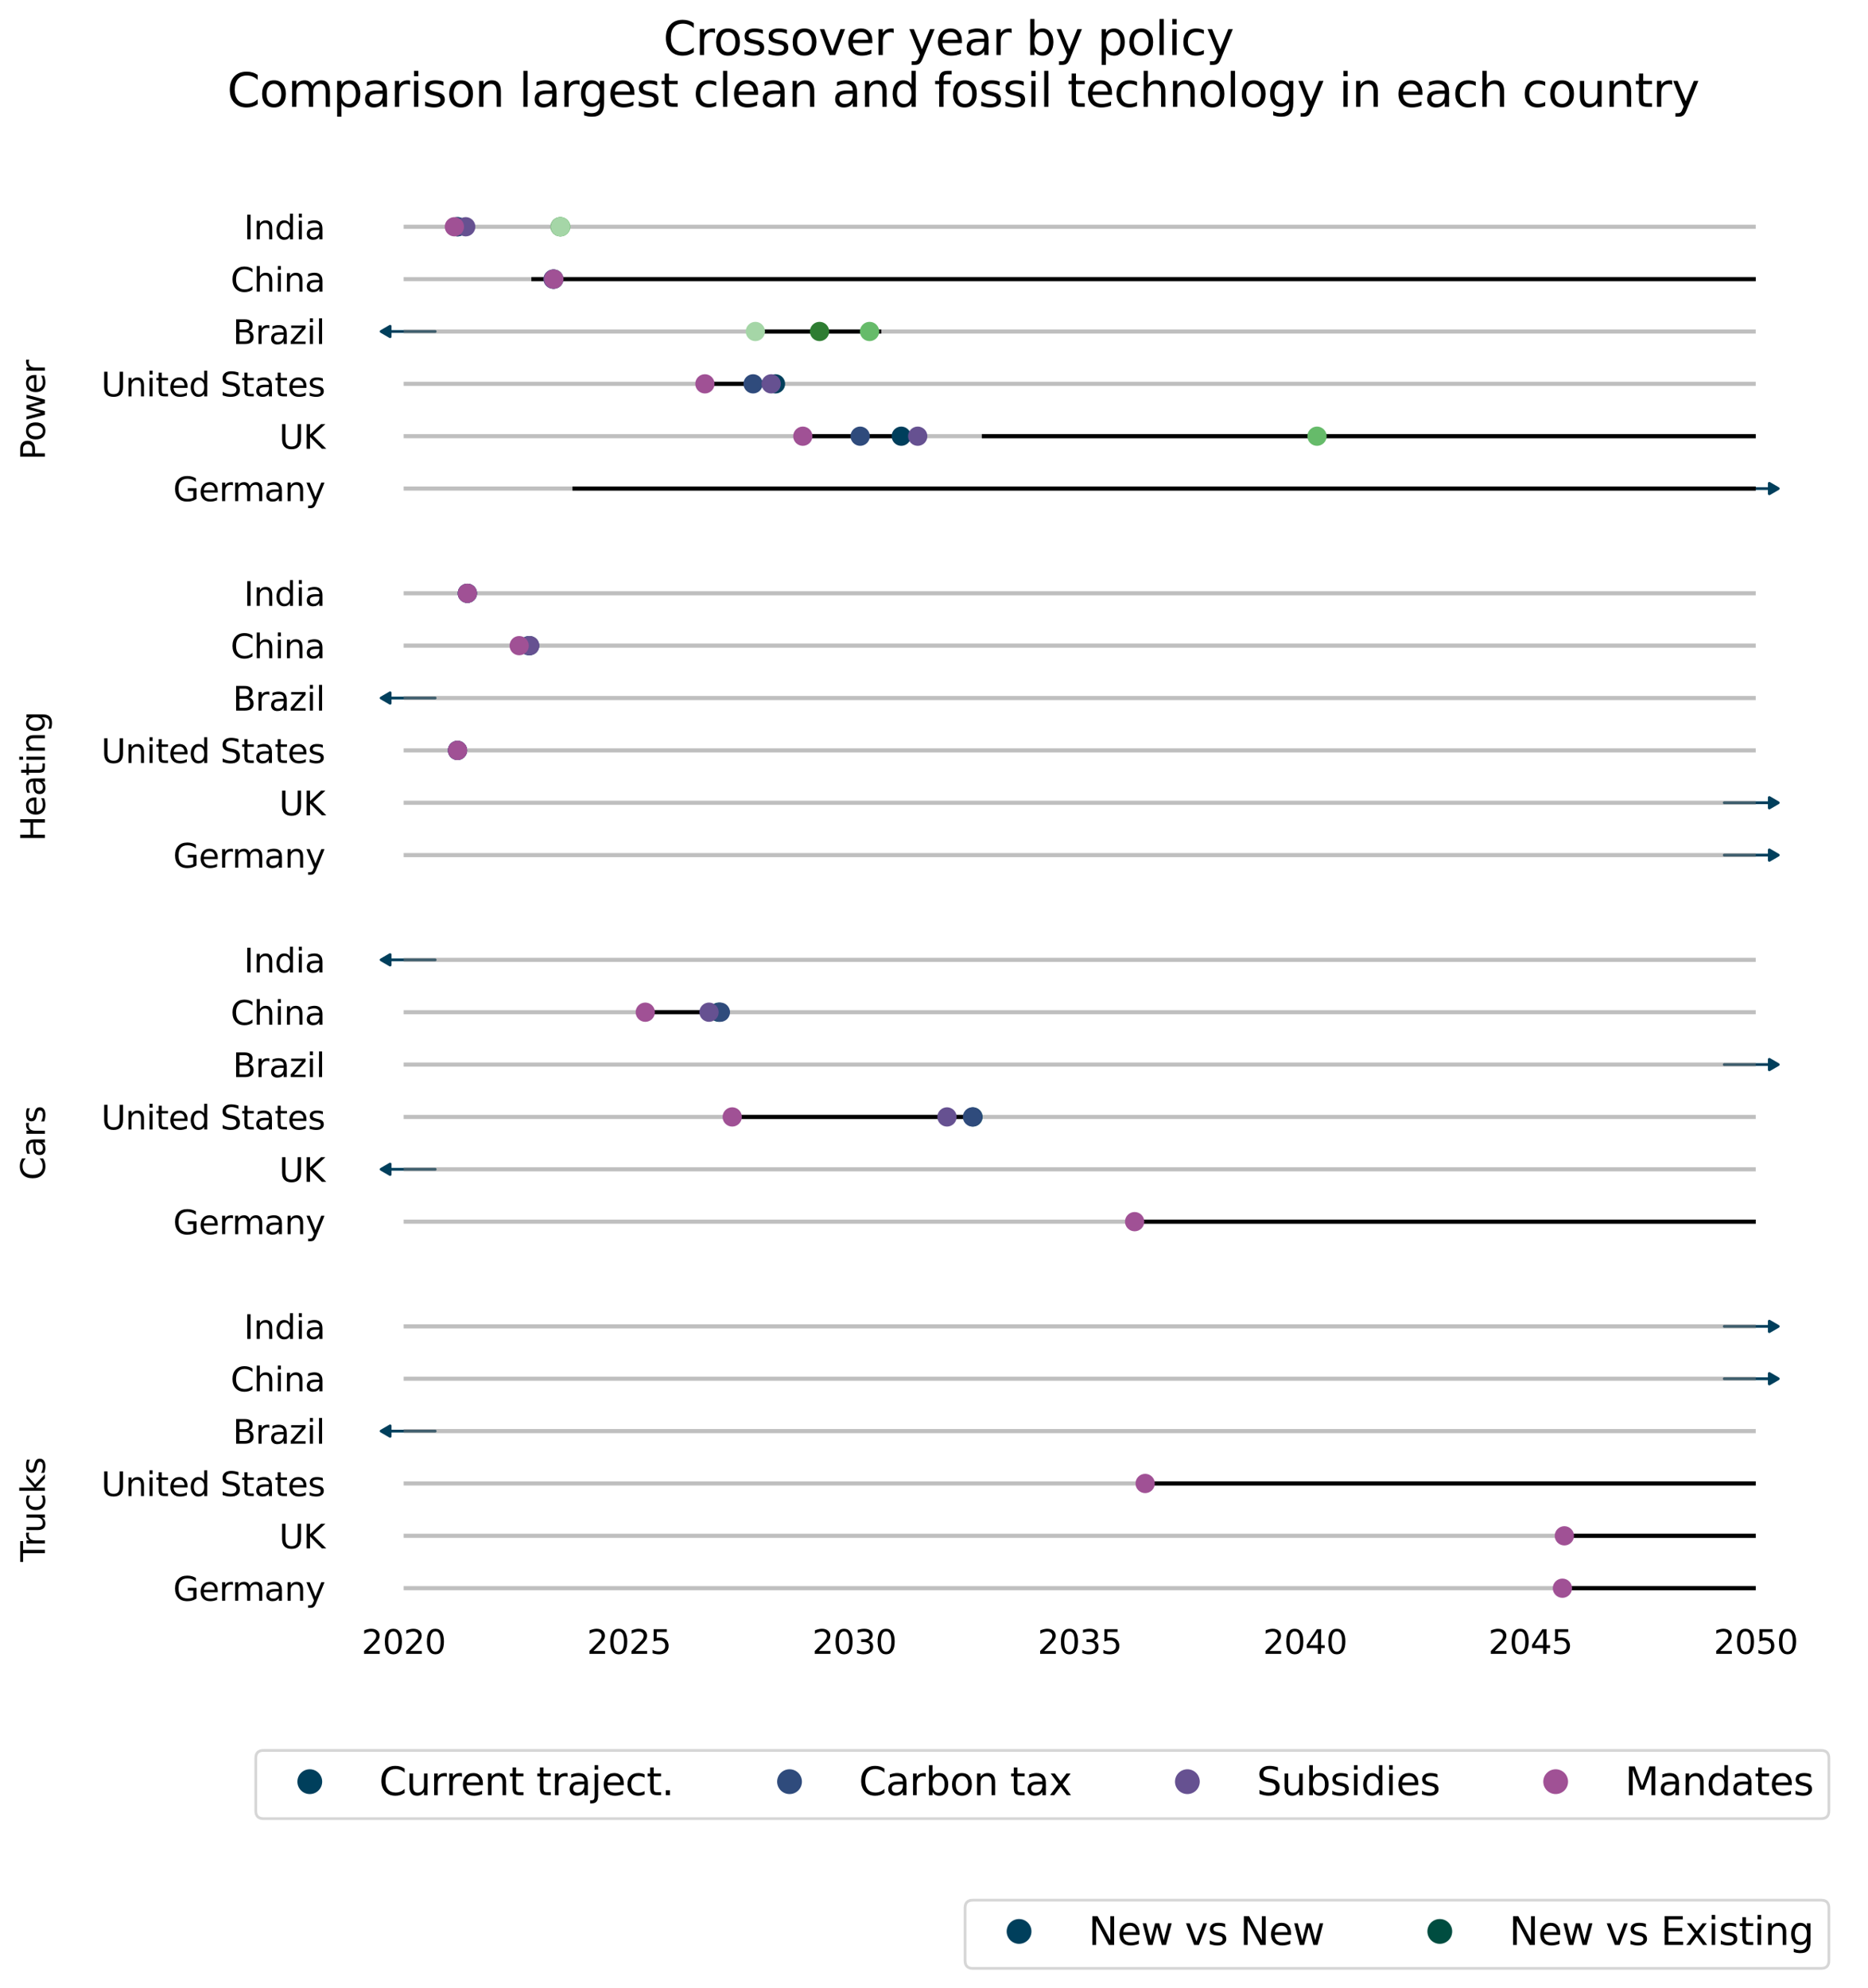 <?xml version="1.0" encoding="utf-8" standalone="no"?>
<!DOCTYPE svg PUBLIC "-//W3C//DTD SVG 1.1//EN"
  "http://www.w3.org/Graphics/SVG/1.1/DTD/svg11.dtd">
<svg xmlns:xlink="http://www.w3.org/1999/xlink" width="678.207pt" height="721.689pt" viewBox="0 0 678.207 721.689" xmlns="http://www.w3.org/2000/svg" version="1.1">
 <defs>
  <style type="text/css">*{stroke-linejoin: round; stroke-linecap: butt}</style>
 </defs>
 <g id="figure_1">
  <g id="patch_1">
   <path d="M -0 721.689 
L 678.207 721.689 
L 678.207 0 
L -0 0 
z
" style="fill: #ffffff"/>
  </g>
  <g id="axes_1">
   <g id="patch_2">
    <path d="M 113.007 601.2 
L 671.007 601.2 
L 671.007 57.6 
L 113.007 57.6 
z
" style="fill: #ffffff"/>
   </g>
   <g id="axes_2">
    <g id="patch_3">
     <path d="M 113.007 601.2 
L 113.007 601.2 
L 113.007 57.6 
L 113.007 57.6 
z
" style="fill: #ffffff"/>
    </g>
    <g id="matplotlib.axis_1"/>
    <g id="matplotlib.axis_2">
     <g id="ytick_1">
      <g id="line2d_1"/>
      <g id="text_1">
       <!-- Trucks -->
       <g transform="translate(16.318 566.928) rotate(-90) scale(0.12 -0.12)">
        <defs>
         <path id="DejaVuSans-54" d="M -19 4666 
L 3928 4666 
L 3928 4134 
L 2272 4134 
L 2272 0 
L 1638 0 
L 1638 4134 
L -19 4134 
L -19 4666 
z
" transform="scale(0.016)"/>
         <path id="DejaVuSans-72" d="M 2631 2963 
Q 2534 3019 2420 3045 
Q 2306 3072 2169 3072 
Q 1681 3072 1420 2755 
Q 1159 2438 1159 1844 
L 1159 0 
L 581 0 
L 581 3500 
L 1159 3500 
L 1159 2956 
Q 1341 3275 1631 3429 
Q 1922 3584 2338 3584 
Q 2397 3584 2469 3576 
Q 2541 3569 2628 3553 
L 2631 2963 
z
" transform="scale(0.016)"/>
         <path id="DejaVuSans-75" d="M 544 1381 
L 544 3500 
L 1119 3500 
L 1119 1403 
Q 1119 906 1312 657 
Q 1506 409 1894 409 
Q 2359 409 2629 706 
Q 2900 1003 2900 1516 
L 2900 3500 
L 3475 3500 
L 3475 0 
L 2900 0 
L 2900 538 
Q 2691 219 2414 64 
Q 2138 -91 1772 -91 
Q 1169 -91 856 284 
Q 544 659 544 1381 
z
M 1991 3584 
L 1991 3584 
z
" transform="scale(0.016)"/>
         <path id="DejaVuSans-63" d="M 3122 3366 
L 3122 2828 
Q 2878 2963 2633 3030 
Q 2388 3097 2138 3097 
Q 1578 3097 1268 2742 
Q 959 2388 959 1747 
Q 959 1106 1268 751 
Q 1578 397 2138 397 
Q 2388 397 2633 464 
Q 2878 531 3122 666 
L 3122 134 
Q 2881 22 2623 -34 
Q 2366 -91 2075 -91 
Q 1284 -91 818 406 
Q 353 903 353 1747 
Q 353 2603 823 3093 
Q 1294 3584 2113 3584 
Q 2378 3584 2631 3529 
Q 2884 3475 3122 3366 
z
" transform="scale(0.016)"/>
         <path id="DejaVuSans-6b" d="M 581 4863 
L 1159 4863 
L 1159 1991 
L 2875 3500 
L 3609 3500 
L 1753 1863 
L 3688 0 
L 2938 0 
L 1159 1709 
L 1159 0 
L 581 0 
L 581 4863 
z
" transform="scale(0.016)"/>
         <path id="DejaVuSans-73" d="M 2834 3397 
L 2834 2853 
Q 2591 2978 2328 3040 
Q 2066 3103 1784 3103 
Q 1356 3103 1142 2972 
Q 928 2841 928 2578 
Q 928 2378 1081 2264 
Q 1234 2150 1697 2047 
L 1894 2003 
Q 2506 1872 2764 1633 
Q 3022 1394 3022 966 
Q 3022 478 2636 193 
Q 2250 -91 1575 -91 
Q 1294 -91 989 -36 
Q 684 19 347 128 
L 347 722 
Q 666 556 975 473 
Q 1284 391 1588 391 
Q 1994 391 2212 530 
Q 2431 669 2431 922 
Q 2431 1156 2273 1281 
Q 2116 1406 1581 1522 
L 1381 1569 
Q 847 1681 609 1914 
Q 372 2147 372 2553 
Q 372 3047 722 3315 
Q 1072 3584 1716 3584 
Q 2034 3584 2315 3537 
Q 2597 3491 2834 3397 
z
" transform="scale(0.016)"/>
        </defs>
        <use xlink:href="#DejaVuSans-54"/>
        <use xlink:href="#DejaVuSans-72" x="46.334"/>
        <use xlink:href="#DejaVuSans-75" x="87.447"/>
        <use xlink:href="#DejaVuSans-63" x="150.826"/>
        <use xlink:href="#DejaVuSans-6b" x="205.807"/>
        <use xlink:href="#DejaVuSans-73" x="263.717"/>
       </g>
      </g>
     </g>
     <g id="ytick_2">
      <g id="line2d_2"/>
      <g id="text_2">
       <!-- Cars -->
       <g transform="translate(16.318 428.39) rotate(-90) scale(0.12 -0.12)">
        <defs>
         <path id="DejaVuSans-43" d="M 4122 4306 
L 4122 3641 
Q 3803 3938 3442 4084 
Q 3081 4231 2675 4231 
Q 1875 4231 1450 3742 
Q 1025 3253 1025 2328 
Q 1025 1406 1450 917 
Q 1875 428 2675 428 
Q 3081 428 3442 575 
Q 3803 722 4122 1019 
L 4122 359 
Q 3791 134 3420 21 
Q 3050 -91 2638 -91 
Q 1578 -91 968 557 
Q 359 1206 359 2328 
Q 359 3453 968 4101 
Q 1578 4750 2638 4750 
Q 3056 4750 3426 4639 
Q 3797 4528 4122 4306 
z
" transform="scale(0.016)"/>
         <path id="DejaVuSans-61" d="M 2194 1759 
Q 1497 1759 1228 1600 
Q 959 1441 959 1056 
Q 959 750 1161 570 
Q 1363 391 1709 391 
Q 2188 391 2477 730 
Q 2766 1069 2766 1631 
L 2766 1759 
L 2194 1759 
z
M 3341 1997 
L 3341 0 
L 2766 0 
L 2766 531 
Q 2569 213 2275 61 
Q 1981 -91 1556 -91 
Q 1019 -91 701 211 
Q 384 513 384 1019 
Q 384 1609 779 1909 
Q 1175 2209 1959 2209 
L 2766 2209 
L 2766 2266 
Q 2766 2663 2505 2880 
Q 2244 3097 1772 3097 
Q 1472 3097 1187 3025 
Q 903 2953 641 2809 
L 641 3341 
Q 956 3463 1253 3523 
Q 1550 3584 1831 3584 
Q 2591 3584 2966 3190 
Q 3341 2797 3341 1997 
z
" transform="scale(0.016)"/>
        </defs>
        <use xlink:href="#DejaVuSans-43"/>
        <use xlink:href="#DejaVuSans-61" x="69.824"/>
        <use xlink:href="#DejaVuSans-72" x="131.104"/>
        <use xlink:href="#DejaVuSans-73" x="172.217"/>
       </g>
      </g>
     </g>
     <g id="ytick_3">
      <g id="line2d_3"/>
      <g id="text_3">
       <!-- Heating -->
       <g transform="translate(16.318 305.394) rotate(-90) scale(0.12 -0.12)">
        <defs>
         <path id="DejaVuSans-48" d="M 628 4666 
L 1259 4666 
L 1259 2753 
L 3553 2753 
L 3553 4666 
L 4184 4666 
L 4184 0 
L 3553 0 
L 3553 2222 
L 1259 2222 
L 1259 0 
L 628 0 
L 628 4666 
z
" transform="scale(0.016)"/>
         <path id="DejaVuSans-65" d="M 3597 1894 
L 3597 1613 
L 953 1613 
Q 991 1019 1311 708 
Q 1631 397 2203 397 
Q 2534 397 2845 478 
Q 3156 559 3463 722 
L 3463 178 
Q 3153 47 2828 -22 
Q 2503 -91 2169 -91 
Q 1331 -91 842 396 
Q 353 884 353 1716 
Q 353 2575 817 3079 
Q 1281 3584 2069 3584 
Q 2775 3584 3186 3129 
Q 3597 2675 3597 1894 
z
M 3022 2063 
Q 3016 2534 2758 2815 
Q 2500 3097 2075 3097 
Q 1594 3097 1305 2825 
Q 1016 2553 972 2059 
L 3022 2063 
z
" transform="scale(0.016)"/>
         <path id="DejaVuSans-74" d="M 1172 4494 
L 1172 3500 
L 2356 3500 
L 2356 3053 
L 1172 3053 
L 1172 1153 
Q 1172 725 1289 603 
Q 1406 481 1766 481 
L 2356 481 
L 2356 0 
L 1766 0 
Q 1100 0 847 248 
Q 594 497 594 1153 
L 594 3053 
L 172 3053 
L 172 3500 
L 594 3500 
L 594 4494 
L 1172 4494 
z
" transform="scale(0.016)"/>
         <path id="DejaVuSans-69" d="M 603 3500 
L 1178 3500 
L 1178 0 
L 603 0 
L 603 3500 
z
M 603 4863 
L 1178 4863 
L 1178 4134 
L 603 4134 
L 603 4863 
z
" transform="scale(0.016)"/>
         <path id="DejaVuSans-6e" d="M 3513 2113 
L 3513 0 
L 2938 0 
L 2938 2094 
Q 2938 2591 2744 2837 
Q 2550 3084 2163 3084 
Q 1697 3084 1428 2787 
Q 1159 2491 1159 1978 
L 1159 0 
L 581 0 
L 581 3500 
L 1159 3500 
L 1159 2956 
Q 1366 3272 1645 3428 
Q 1925 3584 2291 3584 
Q 2894 3584 3203 3211 
Q 3513 2838 3513 2113 
z
" transform="scale(0.016)"/>
         <path id="DejaVuSans-67" d="M 2906 1791 
Q 2906 2416 2648 2759 
Q 2391 3103 1925 3103 
Q 1463 3103 1205 2759 
Q 947 2416 947 1791 
Q 947 1169 1205 825 
Q 1463 481 1925 481 
Q 2391 481 2648 825 
Q 2906 1169 2906 1791 
z
M 3481 434 
Q 3481 -459 3084 -895 
Q 2688 -1331 1869 -1331 
Q 1566 -1331 1297 -1286 
Q 1028 -1241 775 -1147 
L 775 -588 
Q 1028 -725 1275 -790 
Q 1522 -856 1778 -856 
Q 2344 -856 2625 -561 
Q 2906 -266 2906 331 
L 2906 616 
Q 2728 306 2450 153 
Q 2172 0 1784 0 
Q 1141 0 747 490 
Q 353 981 353 1791 
Q 353 2603 747 3093 
Q 1141 3584 1784 3584 
Q 2172 3584 2450 3431 
Q 2728 3278 2906 2969 
L 2906 3500 
L 3481 3500 
L 3481 434 
z
" transform="scale(0.016)"/>
        </defs>
        <use xlink:href="#DejaVuSans-48"/>
        <use xlink:href="#DejaVuSans-65" x="75.195"/>
        <use xlink:href="#DejaVuSans-61" x="136.719"/>
        <use xlink:href="#DejaVuSans-74" x="197.998"/>
        <use xlink:href="#DejaVuSans-69" x="237.207"/>
        <use xlink:href="#DejaVuSans-6e" x="264.99"/>
        <use xlink:href="#DejaVuSans-67" x="328.369"/>
       </g>
      </g>
     </g>
     <g id="ytick_4">
      <g id="line2d_4"/>
      <g id="text_4">
       <!-- Power -->
       <g transform="translate(16.318 166.97) rotate(-90) scale(0.12 -0.12)">
        <defs>
         <path id="DejaVuSans-50" d="M 1259 4147 
L 1259 2394 
L 2053 2394 
Q 2494 2394 2734 2622 
Q 2975 2850 2975 3272 
Q 2975 3691 2734 3919 
Q 2494 4147 2053 4147 
L 1259 4147 
z
M 628 4666 
L 2053 4666 
Q 2838 4666 3239 4311 
Q 3641 3956 3641 3272 
Q 3641 2581 3239 2228 
Q 2838 1875 2053 1875 
L 1259 1875 
L 1259 0 
L 628 0 
L 628 4666 
z
" transform="scale(0.016)"/>
         <path id="DejaVuSans-6f" d="M 1959 3097 
Q 1497 3097 1228 2736 
Q 959 2375 959 1747 
Q 959 1119 1226 758 
Q 1494 397 1959 397 
Q 2419 397 2687 759 
Q 2956 1122 2956 1747 
Q 2956 2369 2687 2733 
Q 2419 3097 1959 3097 
z
M 1959 3584 
Q 2709 3584 3137 3096 
Q 3566 2609 3566 1747 
Q 3566 888 3137 398 
Q 2709 -91 1959 -91 
Q 1206 -91 779 398 
Q 353 888 353 1747 
Q 353 2609 779 3096 
Q 1206 3584 1959 3584 
z
" transform="scale(0.016)"/>
         <path id="DejaVuSans-77" d="M 269 3500 
L 844 3500 
L 1563 769 
L 2278 3500 
L 2956 3500 
L 3675 769 
L 4391 3500 
L 4966 3500 
L 4050 0 
L 3372 0 
L 2619 2869 
L 1863 0 
L 1184 0 
L 269 3500 
z
" transform="scale(0.016)"/>
        </defs>
        <use xlink:href="#DejaVuSans-50"/>
        <use xlink:href="#DejaVuSans-6f" x="56.678"/>
        <use xlink:href="#DejaVuSans-77" x="117.859"/>
        <use xlink:href="#DejaVuSans-65" x="199.646"/>
        <use xlink:href="#DejaVuSans-72" x="261.17"/>
       </g>
      </g>
     </g>
    </g>
   </g>
   <g id="patch_4">
    <path d="M 645.643 481.456 
L 642.371 483.357 
L 642.371 481.465 
L 626.007 481.465 
L 626.007 481.446 
L 642.371 481.446 
L 642.371 479.555 
z
" clip-path="url(#p1fdeb454e1)" style="fill: #003f5c; stroke: #003f5c; stroke-linejoin: miter"/>
   </g>
   <g id="patch_5">
    <path d="M 645.643 500.463 
L 642.371 502.364 
L 642.371 500.472 
L 626.007 500.472 
L 626.007 500.453 
L 642.371 500.453 
L 642.371 498.562 
z
" clip-path="url(#p1fdeb454e1)" style="fill: #003f5c; stroke: #003f5c; stroke-linejoin: miter"/>
   </g>
   <g id="patch_6">
    <path d="M 138.371 519.47 
L 141.643 517.569 
L 141.643 519.46 
L 158.007 519.46 
L 158.007 519.479 
L 141.643 519.479 
L 141.643 521.371 
z
" clip-path="url(#p1fdeb454e1)" style="fill: #003f5c; stroke: #003f5c; stroke-linejoin: miter"/>
   </g>
   <g id="patch_7">
    <path d="M 138.371 348.407 
L 141.643 346.506 
L 141.643 348.397 
L 158.007 348.397 
L 158.007 348.416 
L 141.643 348.416 
L 141.643 350.308 
z
" clip-path="url(#p1fdeb454e1)" style="fill: #003f5c; stroke: #003f5c; stroke-linejoin: miter"/>
   </g>
   <g id="patch_8">
    <path d="M 645.643 386.421 
L 642.371 388.322 
L 642.371 386.43 
L 626.007 386.43 
L 626.007 386.411 
L 642.371 386.411 
L 642.371 384.52 
z
" clip-path="url(#p1fdeb454e1)" style="fill: #003f5c; stroke: #003f5c; stroke-linejoin: miter"/>
   </g>
   <g id="patch_9">
    <path d="M 138.371 424.435 
L 141.643 422.534 
L 141.643 424.425 
L 158.007 424.425 
L 158.007 424.444 
L 141.643 424.444 
L 141.643 426.336 
z
" clip-path="url(#p1fdeb454e1)" style="fill: #003f5c; stroke: #003f5c; stroke-linejoin: miter"/>
   </g>
   <g id="patch_10">
    <path d="M 138.371 253.372 
L 141.643 251.471 
L 141.643 253.363 
L 158.007 253.363 
L 158.007 253.382 
L 141.643 253.382 
L 141.643 255.273 
z
" clip-path="url(#p1fdeb454e1)" style="fill: #003f5c; stroke: #003f5c; stroke-linejoin: miter"/>
   </g>
   <g id="patch_11">
    <path d="M 645.643 291.386 
L 642.371 293.287 
L 642.371 291.396 
L 626.007 291.396 
L 626.007 291.377 
L 642.371 291.377 
L 642.371 289.485 
z
" clip-path="url(#p1fdeb454e1)" style="fill: #003f5c; stroke: #003f5c; stroke-linejoin: miter"/>
   </g>
   <g id="patch_12">
    <path d="M 645.643 310.393 
L 642.371 312.294 
L 642.371 310.403 
L 626.007 310.403 
L 626.007 310.384 
L 642.371 310.384 
L 642.371 308.492 
z
" clip-path="url(#p1fdeb454e1)" style="fill: #003f5c; stroke: #003f5c; stroke-linejoin: miter"/>
   </g>
   <g id="patch_13">
    <path d="M 138.371 120.323 
L 141.643 118.422 
L 141.643 120.314 
L 158.007 120.314 
L 158.007 120.333 
L 141.643 120.333 
L 141.643 122.224 
z
" clip-path="url(#p1fdeb454e1)" style="fill: #003f5c; stroke: #003f5c; stroke-linejoin: miter"/>
   </g>
   <g id="patch_14">
    <path d="M 645.643 177.344 
L 642.371 179.245 
L 642.371 177.354 
L 626.007 177.354 
L 626.007 177.335 
L 642.371 177.335 
L 642.371 175.443 
z
" clip-path="url(#p1fdeb454e1)" style="fill: #003f5c; stroke: #003f5c; stroke-linejoin: miter"/>
   </g>
   <g id="matplotlib.axis_3">
    <g id="xtick_1">
     <g id="line2d_5"/>
     <g id="text_5">
      <!-- 2020 -->
      <g transform="translate(131.282 600.318) scale(0.12 -0.12)">
       <defs>
        <path id="DejaVuSans-32" d="M 1228 531 
L 3431 531 
L 3431 0 
L 469 0 
L 469 531 
Q 828 903 1448 1529 
Q 2069 2156 2228 2338 
Q 2531 2678 2651 2914 
Q 2772 3150 2772 3378 
Q 2772 3750 2511 3984 
Q 2250 4219 1831 4219 
Q 1534 4219 1204 4116 
Q 875 4013 500 3803 
L 500 4441 
Q 881 4594 1212 4672 
Q 1544 4750 1819 4750 
Q 2544 4750 2975 4387 
Q 3406 4025 3406 3419 
Q 3406 3131 3298 2873 
Q 3191 2616 2906 2266 
Q 2828 2175 2409 1742 
Q 1991 1309 1228 531 
z
" transform="scale(0.016)"/>
        <path id="DejaVuSans-30" d="M 2034 4250 
Q 1547 4250 1301 3770 
Q 1056 3291 1056 2328 
Q 1056 1369 1301 889 
Q 1547 409 2034 409 
Q 2525 409 2770 889 
Q 3016 1369 3016 2328 
Q 3016 3291 2770 3770 
Q 2525 4250 2034 4250 
z
M 2034 4750 
Q 2819 4750 3233 4129 
Q 3647 3509 3647 2328 
Q 3647 1150 3233 529 
Q 2819 -91 2034 -91 
Q 1250 -91 836 529 
Q 422 1150 422 2328 
Q 422 3509 836 4129 
Q 1250 4750 2034 4750 
z
" transform="scale(0.016)"/>
       </defs>
       <use xlink:href="#DejaVuSans-32"/>
       <use xlink:href="#DejaVuSans-30" x="63.623"/>
       <use xlink:href="#DejaVuSans-32" x="127.246"/>
       <use xlink:href="#DejaVuSans-30" x="190.869"/>
      </g>
     </g>
    </g>
    <g id="xtick_2">
     <g id="line2d_6"/>
     <g id="text_6">
      <!-- 2025 -->
      <g transform="translate(213.101 600.318) scale(0.12 -0.12)">
       <defs>
        <path id="DejaVuSans-35" d="M 691 4666 
L 3169 4666 
L 3169 4134 
L 1269 4134 
L 1269 2991 
Q 1406 3038 1543 3061 
Q 1681 3084 1819 3084 
Q 2600 3084 3056 2656 
Q 3513 2228 3513 1497 
Q 3513 744 3044 326 
Q 2575 -91 1722 -91 
Q 1428 -91 1123 -41 
Q 819 9 494 109 
L 494 744 
Q 775 591 1075 516 
Q 1375 441 1709 441 
Q 2250 441 2565 725 
Q 2881 1009 2881 1497 
Q 2881 1984 2565 2268 
Q 2250 2553 1709 2553 
Q 1456 2553 1204 2497 
Q 953 2441 691 2322 
L 691 4666 
z
" transform="scale(0.016)"/>
       </defs>
       <use xlink:href="#DejaVuSans-32"/>
       <use xlink:href="#DejaVuSans-30" x="63.623"/>
       <use xlink:href="#DejaVuSans-32" x="127.246"/>
       <use xlink:href="#DejaVuSans-35" x="190.869"/>
      </g>
     </g>
    </g>
    <g id="xtick_3">
     <g id="line2d_7"/>
     <g id="text_7">
      <!-- 2030 -->
      <g transform="translate(294.919 600.318) scale(0.12 -0.12)">
       <defs>
        <path id="DejaVuSans-33" d="M 2597 2516 
Q 3050 2419 3304 2112 
Q 3559 1806 3559 1356 
Q 3559 666 3084 287 
Q 2609 -91 1734 -91 
Q 1441 -91 1130 -33 
Q 819 25 488 141 
L 488 750 
Q 750 597 1062 519 
Q 1375 441 1716 441 
Q 2309 441 2620 675 
Q 2931 909 2931 1356 
Q 2931 1769 2642 2001 
Q 2353 2234 1838 2234 
L 1294 2234 
L 1294 2753 
L 1863 2753 
Q 2328 2753 2575 2939 
Q 2822 3125 2822 3475 
Q 2822 3834 2567 4026 
Q 2313 4219 1838 4219 
Q 1578 4219 1281 4162 
Q 984 4106 628 3988 
L 628 4550 
Q 988 4650 1302 4700 
Q 1616 4750 1894 4750 
Q 2613 4750 3031 4423 
Q 3450 4097 3450 3541 
Q 3450 3153 3228 2886 
Q 3006 2619 2597 2516 
z
" transform="scale(0.016)"/>
       </defs>
       <use xlink:href="#DejaVuSans-32"/>
       <use xlink:href="#DejaVuSans-30" x="63.623"/>
       <use xlink:href="#DejaVuSans-33" x="127.246"/>
       <use xlink:href="#DejaVuSans-30" x="190.869"/>
      </g>
     </g>
    </g>
    <g id="xtick_4">
     <g id="line2d_8"/>
     <g id="text_8">
      <!-- 2035 -->
      <g transform="translate(376.737 600.318) scale(0.12 -0.12)">
       <use xlink:href="#DejaVuSans-32"/>
       <use xlink:href="#DejaVuSans-30" x="63.623"/>
       <use xlink:href="#DejaVuSans-33" x="127.246"/>
       <use xlink:href="#DejaVuSans-35" x="190.869"/>
      </g>
     </g>
    </g>
    <g id="xtick_5">
     <g id="line2d_9"/>
     <g id="text_9">
      <!-- 2040 -->
      <g transform="translate(458.555 600.318) scale(0.12 -0.12)">
       <defs>
        <path id="DejaVuSans-34" d="M 2419 4116 
L 825 1625 
L 2419 1625 
L 2419 4116 
z
M 2253 4666 
L 3047 4666 
L 3047 1625 
L 3713 1625 
L 3713 1100 
L 3047 1100 
L 3047 0 
L 2419 0 
L 2419 1100 
L 313 1100 
L 313 1709 
L 2253 4666 
z
" transform="scale(0.016)"/>
       </defs>
       <use xlink:href="#DejaVuSans-32"/>
       <use xlink:href="#DejaVuSans-30" x="63.623"/>
       <use xlink:href="#DejaVuSans-34" x="127.246"/>
       <use xlink:href="#DejaVuSans-30" x="190.869"/>
      </g>
     </g>
    </g>
    <g id="xtick_6">
     <g id="line2d_10"/>
     <g id="text_10">
      <!-- 2045 -->
      <g transform="translate(540.373 600.318) scale(0.12 -0.12)">
       <use xlink:href="#DejaVuSans-32"/>
       <use xlink:href="#DejaVuSans-30" x="63.623"/>
       <use xlink:href="#DejaVuSans-34" x="127.246"/>
       <use xlink:href="#DejaVuSans-35" x="190.869"/>
      </g>
     </g>
    </g>
    <g id="xtick_7">
     <g id="line2d_11"/>
     <g id="text_11">
      <!-- 2050 -->
      <g transform="translate(622.191 600.318) scale(0.12 -0.12)">
       <use xlink:href="#DejaVuSans-32"/>
       <use xlink:href="#DejaVuSans-30" x="63.623"/>
       <use xlink:href="#DejaVuSans-35" x="127.246"/>
       <use xlink:href="#DejaVuSans-30" x="190.869"/>
      </g>
     </g>
    </g>
   </g>
   <g id="matplotlib.axis_4">
    <g id="ytick_5">
     <g id="line2d_12"/>
     <g id="text_12">
      <!-- India -->
      <g transform="translate(88.556 486.015) scale(0.12 -0.12)">
       <defs>
        <path id="DejaVuSans-49" d="M 628 4666 
L 1259 4666 
L 1259 0 
L 628 0 
L 628 4666 
z
" transform="scale(0.016)"/>
        <path id="DejaVuSans-64" d="M 2906 2969 
L 2906 4863 
L 3481 4863 
L 3481 0 
L 2906 0 
L 2906 525 
Q 2725 213 2448 61 
Q 2172 -91 1784 -91 
Q 1150 -91 751 415 
Q 353 922 353 1747 
Q 353 2572 751 3078 
Q 1150 3584 1784 3584 
Q 2172 3584 2448 3432 
Q 2725 3281 2906 2969 
z
M 947 1747 
Q 947 1113 1208 752 
Q 1469 391 1925 391 
Q 2381 391 2643 752 
Q 2906 1113 2906 1747 
Q 2906 2381 2643 2742 
Q 2381 3103 1925 3103 
Q 1469 3103 1208 2742 
Q 947 2381 947 1747 
z
" transform="scale(0.016)"/>
       </defs>
       <use xlink:href="#DejaVuSans-49"/>
       <use xlink:href="#DejaVuSans-6e" x="29.492"/>
       <use xlink:href="#DejaVuSans-64" x="92.871"/>
       <use xlink:href="#DejaVuSans-69" x="156.348"/>
       <use xlink:href="#DejaVuSans-61" x="184.131"/>
      </g>
     </g>
    </g>
    <g id="ytick_6">
     <g id="line2d_13"/>
     <g id="text_13">
      <!-- China -->
      <g transform="translate(83.73 505.022) scale(0.12 -0.12)">
       <defs>
        <path id="DejaVuSans-68" d="M 3513 2113 
L 3513 0 
L 2938 0 
L 2938 2094 
Q 2938 2591 2744 2837 
Q 2550 3084 2163 3084 
Q 1697 3084 1428 2787 
Q 1159 2491 1159 1978 
L 1159 0 
L 581 0 
L 581 4863 
L 1159 4863 
L 1159 2956 
Q 1366 3272 1645 3428 
Q 1925 3584 2291 3584 
Q 2894 3584 3203 3211 
Q 3513 2838 3513 2113 
z
" transform="scale(0.016)"/>
       </defs>
       <use xlink:href="#DejaVuSans-43"/>
       <use xlink:href="#DejaVuSans-68" x="69.824"/>
       <use xlink:href="#DejaVuSans-69" x="133.203"/>
       <use xlink:href="#DejaVuSans-6e" x="160.986"/>
       <use xlink:href="#DejaVuSans-61" x="224.365"/>
      </g>
     </g>
    </g>
    <g id="ytick_7">
     <g id="line2d_14"/>
     <g id="text_14">
      <!-- Brazil -->
      <g transform="translate(84.521 524.029) scale(0.12 -0.12)">
       <defs>
        <path id="DejaVuSans-42" d="M 1259 2228 
L 1259 519 
L 2272 519 
Q 2781 519 3026 730 
Q 3272 941 3272 1375 
Q 3272 1813 3026 2020 
Q 2781 2228 2272 2228 
L 1259 2228 
z
M 1259 4147 
L 1259 2741 
L 2194 2741 
Q 2656 2741 2882 2914 
Q 3109 3088 3109 3444 
Q 3109 3797 2882 3972 
Q 2656 4147 2194 4147 
L 1259 4147 
z
M 628 4666 
L 2241 4666 
Q 2963 4666 3353 4366 
Q 3744 4066 3744 3513 
Q 3744 3084 3544 2831 
Q 3344 2578 2956 2516 
Q 3422 2416 3680 2098 
Q 3938 1781 3938 1306 
Q 3938 681 3513 340 
Q 3088 0 2303 0 
L 628 0 
L 628 4666 
z
" transform="scale(0.016)"/>
        <path id="DejaVuSans-7a" d="M 353 3500 
L 3084 3500 
L 3084 2975 
L 922 459 
L 3084 459 
L 3084 0 
L 275 0 
L 275 525 
L 2438 3041 
L 353 3041 
L 353 3500 
z
" transform="scale(0.016)"/>
        <path id="DejaVuSans-6c" d="M 603 4863 
L 1178 4863 
L 1178 0 
L 603 0 
L 603 4863 
z
" transform="scale(0.016)"/>
       </defs>
       <use xlink:href="#DejaVuSans-42"/>
       <use xlink:href="#DejaVuSans-72" x="68.604"/>
       <use xlink:href="#DejaVuSans-61" x="109.717"/>
       <use xlink:href="#DejaVuSans-7a" x="170.996"/>
       <use xlink:href="#DejaVuSans-69" x="223.486"/>
       <use xlink:href="#DejaVuSans-6c" x="251.27"/>
      </g>
     </g>
    </g>
    <g id="ytick_8">
     <g id="line2d_15"/>
     <g id="text_15">
      <!-- United States -->
      <g transform="translate(36.75 543.036) scale(0.12 -0.12)">
       <defs>
        <path id="DejaVuSans-55" d="M 556 4666 
L 1191 4666 
L 1191 1831 
Q 1191 1081 1462 751 
Q 1734 422 2344 422 
Q 2950 422 3222 751 
Q 3494 1081 3494 1831 
L 3494 4666 
L 4128 4666 
L 4128 1753 
Q 4128 841 3676 375 
Q 3225 -91 2344 -91 
Q 1459 -91 1007 375 
Q 556 841 556 1753 
L 556 4666 
z
" transform="scale(0.016)"/>
        <path id="DejaVuSans-20" transform="scale(0.016)"/>
        <path id="DejaVuSans-53" d="M 3425 4513 
L 3425 3897 
Q 3066 4069 2747 4153 
Q 2428 4238 2131 4238 
Q 1616 4238 1336 4038 
Q 1056 3838 1056 3469 
Q 1056 3159 1242 3001 
Q 1428 2844 1947 2747 
L 2328 2669 
Q 3034 2534 3370 2195 
Q 3706 1856 3706 1288 
Q 3706 609 3251 259 
Q 2797 -91 1919 -91 
Q 1588 -91 1214 -16 
Q 841 59 441 206 
L 441 856 
Q 825 641 1194 531 
Q 1563 422 1919 422 
Q 2459 422 2753 634 
Q 3047 847 3047 1241 
Q 3047 1584 2836 1778 
Q 2625 1972 2144 2069 
L 1759 2144 
Q 1053 2284 737 2584 
Q 422 2884 422 3419 
Q 422 4038 858 4394 
Q 1294 4750 2059 4750 
Q 2388 4750 2728 4690 
Q 3069 4631 3425 4513 
z
" transform="scale(0.016)"/>
       </defs>
       <use xlink:href="#DejaVuSans-55"/>
       <use xlink:href="#DejaVuSans-6e" x="73.193"/>
       <use xlink:href="#DejaVuSans-69" x="136.572"/>
       <use xlink:href="#DejaVuSans-74" x="164.355"/>
       <use xlink:href="#DejaVuSans-65" x="203.564"/>
       <use xlink:href="#DejaVuSans-64" x="265.088"/>
       <use xlink:href="#DejaVuSans-20" x="328.564"/>
       <use xlink:href="#DejaVuSans-53" x="360.352"/>
       <use xlink:href="#DejaVuSans-74" x="423.828"/>
       <use xlink:href="#DejaVuSans-61" x="463.037"/>
       <use xlink:href="#DejaVuSans-74" x="524.316"/>
       <use xlink:href="#DejaVuSans-65" x="563.525"/>
       <use xlink:href="#DejaVuSans-73" x="625.049"/>
      </g>
     </g>
    </g>
    <g id="ytick_9">
     <g id="line2d_16"/>
     <g id="text_16">
      <!-- UK -->
      <g transform="translate(101.355 562.043) scale(0.12 -0.12)">
       <defs>
        <path id="DejaVuSans-4b" d="M 628 4666 
L 1259 4666 
L 1259 2694 
L 3353 4666 
L 4166 4666 
L 1850 2491 
L 4331 0 
L 3500 0 
L 1259 2247 
L 1259 0 
L 628 0 
L 628 4666 
z
" transform="scale(0.016)"/>
       </defs>
       <use xlink:href="#DejaVuSans-55"/>
       <use xlink:href="#DejaVuSans-4b" x="73.193"/>
      </g>
     </g>
    </g>
    <g id="ytick_10">
     <g id="line2d_17"/>
     <g id="text_17">
      <!-- Germany -->
      <g transform="translate(62.852 581.05) scale(0.12 -0.12)">
       <defs>
        <path id="DejaVuSans-47" d="M 3809 666 
L 3809 1919 
L 2778 1919 
L 2778 2438 
L 4434 2438 
L 4434 434 
Q 4069 175 3628 42 
Q 3188 -91 2688 -91 
Q 1594 -91 976 548 
Q 359 1188 359 2328 
Q 359 3472 976 4111 
Q 1594 4750 2688 4750 
Q 3144 4750 3555 4637 
Q 3966 4525 4313 4306 
L 4313 3634 
Q 3963 3931 3569 4081 
Q 3175 4231 2741 4231 
Q 1884 4231 1454 3753 
Q 1025 3275 1025 2328 
Q 1025 1384 1454 906 
Q 1884 428 2741 428 
Q 3075 428 3337 486 
Q 3600 544 3809 666 
z
" transform="scale(0.016)"/>
        <path id="DejaVuSans-6d" d="M 3328 2828 
Q 3544 3216 3844 3400 
Q 4144 3584 4550 3584 
Q 5097 3584 5394 3201 
Q 5691 2819 5691 2113 
L 5691 0 
L 5113 0 
L 5113 2094 
Q 5113 2597 4934 2840 
Q 4756 3084 4391 3084 
Q 3944 3084 3684 2787 
Q 3425 2491 3425 1978 
L 3425 0 
L 2847 0 
L 2847 2094 
Q 2847 2600 2669 2842 
Q 2491 3084 2119 3084 
Q 1678 3084 1418 2786 
Q 1159 2488 1159 1978 
L 1159 0 
L 581 0 
L 581 3500 
L 1159 3500 
L 1159 2956 
Q 1356 3278 1631 3431 
Q 1906 3584 2284 3584 
Q 2666 3584 2933 3390 
Q 3200 3197 3328 2828 
z
" transform="scale(0.016)"/>
        <path id="DejaVuSans-79" d="M 2059 -325 
Q 1816 -950 1584 -1140 
Q 1353 -1331 966 -1331 
L 506 -1331 
L 506 -850 
L 844 -850 
Q 1081 -850 1212 -737 
Q 1344 -625 1503 -206 
L 1606 56 
L 191 3500 
L 800 3500 
L 1894 763 
L 2988 3500 
L 3597 3500 
L 2059 -325 
z
" transform="scale(0.016)"/>
       </defs>
       <use xlink:href="#DejaVuSans-47"/>
       <use xlink:href="#DejaVuSans-65" x="77.49"/>
       <use xlink:href="#DejaVuSans-72" x="139.014"/>
       <use xlink:href="#DejaVuSans-6d" x="178.377"/>
       <use xlink:href="#DejaVuSans-61" x="275.789"/>
       <use xlink:href="#DejaVuSans-6e" x="337.068"/>
       <use xlink:href="#DejaVuSans-79" x="400.447"/>
      </g>
     </g>
    </g>
    <g id="ytick_11">
     <g id="line2d_18"/>
     <g id="text_18">
      <!-- India -->
      <g transform="translate(88.556 352.966) scale(0.12 -0.12)">
       <use xlink:href="#DejaVuSans-49"/>
       <use xlink:href="#DejaVuSans-6e" x="29.492"/>
       <use xlink:href="#DejaVuSans-64" x="92.871"/>
       <use xlink:href="#DejaVuSans-69" x="156.348"/>
       <use xlink:href="#DejaVuSans-61" x="184.131"/>
      </g>
     </g>
    </g>
    <g id="ytick_12">
     <g id="line2d_19"/>
     <g id="text_19">
      <!-- China -->
      <g transform="translate(83.73 371.973) scale(0.12 -0.12)">
       <use xlink:href="#DejaVuSans-43"/>
       <use xlink:href="#DejaVuSans-68" x="69.824"/>
       <use xlink:href="#DejaVuSans-69" x="133.203"/>
       <use xlink:href="#DejaVuSans-6e" x="160.986"/>
       <use xlink:href="#DejaVuSans-61" x="224.365"/>
      </g>
     </g>
    </g>
    <g id="ytick_13">
     <g id="line2d_20"/>
     <g id="text_20">
      <!-- Brazil -->
      <g transform="translate(84.521 390.98) scale(0.12 -0.12)">
       <use xlink:href="#DejaVuSans-42"/>
       <use xlink:href="#DejaVuSans-72" x="68.604"/>
       <use xlink:href="#DejaVuSans-61" x="109.717"/>
       <use xlink:href="#DejaVuSans-7a" x="170.996"/>
       <use xlink:href="#DejaVuSans-69" x="223.486"/>
       <use xlink:href="#DejaVuSans-6c" x="251.27"/>
      </g>
     </g>
    </g>
    <g id="ytick_14">
     <g id="line2d_21"/>
     <g id="text_21">
      <!-- United States -->
      <g transform="translate(36.75 409.987) scale(0.12 -0.12)">
       <use xlink:href="#DejaVuSans-55"/>
       <use xlink:href="#DejaVuSans-6e" x="73.193"/>
       <use xlink:href="#DejaVuSans-69" x="136.572"/>
       <use xlink:href="#DejaVuSans-74" x="164.355"/>
       <use xlink:href="#DejaVuSans-65" x="203.564"/>
       <use xlink:href="#DejaVuSans-64" x="265.088"/>
       <use xlink:href="#DejaVuSans-20" x="328.564"/>
       <use xlink:href="#DejaVuSans-53" x="360.352"/>
       <use xlink:href="#DejaVuSans-74" x="423.828"/>
       <use xlink:href="#DejaVuSans-61" x="463.037"/>
       <use xlink:href="#DejaVuSans-74" x="524.316"/>
       <use xlink:href="#DejaVuSans-65" x="563.525"/>
       <use xlink:href="#DejaVuSans-73" x="625.049"/>
      </g>
     </g>
    </g>
    <g id="ytick_15">
     <g id="line2d_22"/>
     <g id="text_22">
      <!-- UK -->
      <g transform="translate(101.355 428.994) scale(0.12 -0.12)">
       <use xlink:href="#DejaVuSans-55"/>
       <use xlink:href="#DejaVuSans-4b" x="73.193"/>
      </g>
     </g>
    </g>
    <g id="ytick_16">
     <g id="line2d_23"/>
     <g id="text_23">
      <!-- Germany -->
      <g transform="translate(62.852 448.001) scale(0.12 -0.12)">
       <use xlink:href="#DejaVuSans-47"/>
       <use xlink:href="#DejaVuSans-65" x="77.49"/>
       <use xlink:href="#DejaVuSans-72" x="139.014"/>
       <use xlink:href="#DejaVuSans-6d" x="178.377"/>
       <use xlink:href="#DejaVuSans-61" x="275.789"/>
       <use xlink:href="#DejaVuSans-6e" x="337.068"/>
       <use xlink:href="#DejaVuSans-79" x="400.447"/>
      </g>
     </g>
    </g>
    <g id="ytick_17">
     <g id="line2d_24"/>
     <g id="text_24">
      <!-- India -->
      <g transform="translate(88.556 219.917) scale(0.12 -0.12)">
       <use xlink:href="#DejaVuSans-49"/>
       <use xlink:href="#DejaVuSans-6e" x="29.492"/>
       <use xlink:href="#DejaVuSans-64" x="92.871"/>
       <use xlink:href="#DejaVuSans-69" x="156.348"/>
       <use xlink:href="#DejaVuSans-61" x="184.131"/>
      </g>
     </g>
    </g>
    <g id="ytick_18">
     <g id="line2d_25"/>
     <g id="text_25">
      <!-- China -->
      <g transform="translate(83.73 238.924) scale(0.12 -0.12)">
       <use xlink:href="#DejaVuSans-43"/>
       <use xlink:href="#DejaVuSans-68" x="69.824"/>
       <use xlink:href="#DejaVuSans-69" x="133.203"/>
       <use xlink:href="#DejaVuSans-6e" x="160.986"/>
       <use xlink:href="#DejaVuSans-61" x="224.365"/>
      </g>
     </g>
    </g>
    <g id="ytick_19">
     <g id="line2d_26"/>
     <g id="text_26">
      <!-- Brazil -->
      <g transform="translate(84.521 257.931) scale(0.12 -0.12)">
       <use xlink:href="#DejaVuSans-42"/>
       <use xlink:href="#DejaVuSans-72" x="68.604"/>
       <use xlink:href="#DejaVuSans-61" x="109.717"/>
       <use xlink:href="#DejaVuSans-7a" x="170.996"/>
       <use xlink:href="#DejaVuSans-69" x="223.486"/>
       <use xlink:href="#DejaVuSans-6c" x="251.27"/>
      </g>
     </g>
    </g>
    <g id="ytick_20">
     <g id="line2d_27"/>
     <g id="text_27">
      <!-- United States -->
      <g transform="translate(36.75 276.938) scale(0.12 -0.12)">
       <use xlink:href="#DejaVuSans-55"/>
       <use xlink:href="#DejaVuSans-6e" x="73.193"/>
       <use xlink:href="#DejaVuSans-69" x="136.572"/>
       <use xlink:href="#DejaVuSans-74" x="164.355"/>
       <use xlink:href="#DejaVuSans-65" x="203.564"/>
       <use xlink:href="#DejaVuSans-64" x="265.088"/>
       <use xlink:href="#DejaVuSans-20" x="328.564"/>
       <use xlink:href="#DejaVuSans-53" x="360.352"/>
       <use xlink:href="#DejaVuSans-74" x="423.828"/>
       <use xlink:href="#DejaVuSans-61" x="463.037"/>
       <use xlink:href="#DejaVuSans-74" x="524.316"/>
       <use xlink:href="#DejaVuSans-65" x="563.525"/>
       <use xlink:href="#DejaVuSans-73" x="625.049"/>
      </g>
     </g>
    </g>
    <g id="ytick_21">
     <g id="line2d_28"/>
     <g id="text_28">
      <!-- UK -->
      <g transform="translate(101.355 295.945) scale(0.12 -0.12)">
       <use xlink:href="#DejaVuSans-55"/>
       <use xlink:href="#DejaVuSans-4b" x="73.193"/>
      </g>
     </g>
    </g>
    <g id="ytick_22">
     <g id="line2d_29"/>
     <g id="text_29">
      <!-- Germany -->
      <g transform="translate(62.852 314.952) scale(0.12 -0.12)">
       <use xlink:href="#DejaVuSans-47"/>
       <use xlink:href="#DejaVuSans-65" x="77.49"/>
       <use xlink:href="#DejaVuSans-72" x="139.014"/>
       <use xlink:href="#DejaVuSans-6d" x="178.377"/>
       <use xlink:href="#DejaVuSans-61" x="275.789"/>
       <use xlink:href="#DejaVuSans-6e" x="337.068"/>
       <use xlink:href="#DejaVuSans-79" x="400.447"/>
      </g>
     </g>
    </g>
    <g id="ytick_23">
     <g id="line2d_30"/>
     <g id="text_30">
      <!-- India -->
      <g transform="translate(88.556 86.868) scale(0.12 -0.12)">
       <use xlink:href="#DejaVuSans-49"/>
       <use xlink:href="#DejaVuSans-6e" x="29.492"/>
       <use xlink:href="#DejaVuSans-64" x="92.871"/>
       <use xlink:href="#DejaVuSans-69" x="156.348"/>
       <use xlink:href="#DejaVuSans-61" x="184.131"/>
      </g>
     </g>
    </g>
    <g id="ytick_24">
     <g id="line2d_31"/>
     <g id="text_31">
      <!-- China -->
      <g transform="translate(83.73 105.875) scale(0.12 -0.12)">
       <use xlink:href="#DejaVuSans-43"/>
       <use xlink:href="#DejaVuSans-68" x="69.824"/>
       <use xlink:href="#DejaVuSans-69" x="133.203"/>
       <use xlink:href="#DejaVuSans-6e" x="160.986"/>
       <use xlink:href="#DejaVuSans-61" x="224.365"/>
      </g>
     </g>
    </g>
    <g id="ytick_25">
     <g id="line2d_32"/>
     <g id="text_32">
      <!-- Brazil -->
      <g transform="translate(84.521 124.882) scale(0.12 -0.12)">
       <use xlink:href="#DejaVuSans-42"/>
       <use xlink:href="#DejaVuSans-72" x="68.604"/>
       <use xlink:href="#DejaVuSans-61" x="109.717"/>
       <use xlink:href="#DejaVuSans-7a" x="170.996"/>
       <use xlink:href="#DejaVuSans-69" x="223.486"/>
       <use xlink:href="#DejaVuSans-6c" x="251.27"/>
      </g>
     </g>
    </g>
    <g id="ytick_26">
     <g id="line2d_33"/>
     <g id="text_33">
      <!-- United States -->
      <g transform="translate(36.75 143.889) scale(0.12 -0.12)">
       <use xlink:href="#DejaVuSans-55"/>
       <use xlink:href="#DejaVuSans-6e" x="73.193"/>
       <use xlink:href="#DejaVuSans-69" x="136.572"/>
       <use xlink:href="#DejaVuSans-74" x="164.355"/>
       <use xlink:href="#DejaVuSans-65" x="203.564"/>
       <use xlink:href="#DejaVuSans-64" x="265.088"/>
       <use xlink:href="#DejaVuSans-20" x="328.564"/>
       <use xlink:href="#DejaVuSans-53" x="360.352"/>
       <use xlink:href="#DejaVuSans-74" x="423.828"/>
       <use xlink:href="#DejaVuSans-61" x="463.037"/>
       <use xlink:href="#DejaVuSans-74" x="524.316"/>
       <use xlink:href="#DejaVuSans-65" x="563.525"/>
       <use xlink:href="#DejaVuSans-73" x="625.049"/>
      </g>
     </g>
    </g>
    <g id="ytick_27">
     <g id="line2d_34"/>
     <g id="text_34">
      <!-- UK -->
      <g transform="translate(101.355 162.896) scale(0.12 -0.12)">
       <use xlink:href="#DejaVuSans-55"/>
       <use xlink:href="#DejaVuSans-4b" x="73.193"/>
      </g>
     </g>
    </g>
    <g id="ytick_28">
     <g id="line2d_35"/>
     <g id="text_35">
      <!-- Germany -->
      <g transform="translate(62.852 181.903) scale(0.12 -0.12)">
       <use xlink:href="#DejaVuSans-47"/>
       <use xlink:href="#DejaVuSans-65" x="77.49"/>
       <use xlink:href="#DejaVuSans-72" x="139.014"/>
       <use xlink:href="#DejaVuSans-6d" x="178.377"/>
       <use xlink:href="#DejaVuSans-61" x="275.789"/>
       <use xlink:href="#DejaVuSans-6e" x="337.068"/>
       <use xlink:href="#DejaVuSans-79" x="400.447"/>
      </g>
     </g>
    </g>
   </g>
   <g id="LineCollection_1">
    <path d="M 146.552 481.456 
L 637.461 481.456 
" clip-path="url(#p1fdeb454e1)" style="fill: none; stroke: #808080; stroke-opacity: 0.5; stroke-width: 1.5"/>
   </g>
   <g id="LineCollection_2">
    <path clip-path="url(#p1fdeb454e1)" style="fill: none; stroke: #000000; stroke-width: 1.5"/>
   </g>
   <g id="line2d_36">
    <defs>
     <path id="me627449bad" d="M 0 3 
C 0.796 3 1.559 2.684 2.121 2.121 
C 2.684 1.559 3 0.796 3 0 
C 3 -0.796 2.684 -1.559 2.121 -2.121 
C 1.559 -2.684 0.796 -3 0 -3 
C -0.796 -3 -1.559 -2.684 -2.121 -2.121 
C -2.684 -1.559 -3 -0.796 -3 0 
C -3 0.796 -2.684 1.559 -2.121 2.121 
C -1.559 2.684 -0.796 3 0 3 
z
" style="stroke: #003f5c"/>
    </defs>
    <g clip-path="url(#p1fdeb454e1)"/>
   </g>
   <g id="line2d_37">
    <defs>
     <path id="mbad52df6f4" d="M 0 3 
C 0.796 3 1.559 2.684 2.121 2.121 
C 2.684 1.559 3 0.796 3 0 
C 3 -0.796 2.684 -1.559 2.121 -2.121 
C 1.559 -2.684 0.796 -3 0 -3 
C -0.796 -3 -1.559 -2.684 -2.121 -2.121 
C -2.684 -1.559 -3 -0.796 -3 0 
C -3 0.796 -2.684 1.559 -2.121 2.121 
C -1.559 2.684 -0.796 3 0 3 
z
" style="stroke: #2f4b7c"/>
    </defs>
    <g clip-path="url(#p1fdeb454e1)"/>
   </g>
   <g id="line2d_38">
    <defs>
     <path id="m8c53bac4cf" d="M 0 3 
C 0.796 3 1.559 2.684 2.121 2.121 
C 2.684 1.559 3 0.796 3 0 
C 3 -0.796 2.684 -1.559 2.121 -2.121 
C 1.559 -2.684 0.796 -3 0 -3 
C -0.796 -3 -1.559 -2.684 -2.121 -2.121 
C -2.684 -1.559 -3 -0.796 -3 0 
C -3 0.796 -2.684 1.559 -2.121 2.121 
C -1.559 2.684 -0.796 3 0 3 
z
" style="stroke: #665191"/>
    </defs>
    <g clip-path="url(#p1fdeb454e1)"/>
   </g>
   <g id="line2d_39">
    <defs>
     <path id="mdebde0b377" d="M 0 3 
C 0.796 3 1.559 2.684 2.121 2.121 
C 2.684 1.559 3 0.796 3 0 
C 3 -0.796 2.684 -1.559 2.121 -2.121 
C 1.559 -2.684 0.796 -3 0 -3 
C -0.796 -3 -1.559 -2.684 -2.121 -2.121 
C -2.684 -1.559 -3 -0.796 -3 0 
C -3 0.796 -2.684 1.559 -2.121 2.121 
C -1.559 2.684 -0.796 3 0 3 
z
" style="stroke: #a05195"/>
    </defs>
    <g clip-path="url(#p1fdeb454e1)"/>
   </g>
   <g id="LineCollection_3">
    <path d="M 146.552 500.463 
L 637.461 500.463 
" clip-path="url(#p1fdeb454e1)" style="fill: none; stroke: #808080; stroke-opacity: 0.5; stroke-width: 1.5"/>
   </g>
   <g id="LineCollection_4">
    <path clip-path="url(#p1fdeb454e1)" style="fill: none; stroke: #000000; stroke-width: 1.5"/>
   </g>
   <g id="line2d_40">
    <g clip-path="url(#p1fdeb454e1)"/>
   </g>
   <g id="line2d_41">
    <g clip-path="url(#p1fdeb454e1)"/>
   </g>
   <g id="line2d_42">
    <g clip-path="url(#p1fdeb454e1)"/>
   </g>
   <g id="line2d_43">
    <g clip-path="url(#p1fdeb454e1)"/>
   </g>
   <g id="LineCollection_5">
    <path d="M 146.552 519.47 
L 637.461 519.47 
" clip-path="url(#p1fdeb454e1)" style="fill: none; stroke: #808080; stroke-opacity: 0.5; stroke-width: 1.5"/>
   </g>
   <g id="LineCollection_6">
    <path d="M 162.916 519.47 
L 162.916 519.47 
" clip-path="url(#p1fdeb454e1)" style="fill: none; stroke: #000000; stroke-width: 1.5"/>
   </g>
   <g id="LineCollection_7">
    <path d="M 146.552 538.477 
L 637.461 538.477 
" clip-path="url(#p1fdeb454e1)" style="fill: none; stroke: #808080; stroke-opacity: 0.5; stroke-width: 1.5"/>
   </g>
   <g id="LineCollection_8">
    <path d="M 415.773 538.477 
L 637.461 538.477 
" clip-path="url(#p1fdeb454e1)" style="fill: none; stroke: #000000; stroke-width: 1.5"/>
   </g>
   <g id="line2d_44">
    <g clip-path="url(#p1fdeb454e1)"/>
   </g>
   <g id="line2d_45">
    <g clip-path="url(#p1fdeb454e1)"/>
   </g>
   <g id="line2d_46">
    <g clip-path="url(#p1fdeb454e1)"/>
   </g>
   <g id="line2d_47">
    <g clip-path="url(#p1fdeb454e1)">
     <use xlink:href="#mdebde0b377" x="415.773" y="538.477" style="fill: #a05195; stroke: #a05195"/>
    </g>
   </g>
   <g id="LineCollection_9">
    <path d="M 146.552 557.484 
L 637.461 557.484 
" clip-path="url(#p1fdeb454e1)" style="fill: none; stroke: #808080; stroke-opacity: 0.5; stroke-width: 1.5"/>
   </g>
   <g id="LineCollection_10">
    <path d="M 567.968 557.484 
L 637.461 557.484 
" clip-path="url(#p1fdeb454e1)" style="fill: none; stroke: #000000; stroke-width: 1.5"/>
   </g>
   <g id="line2d_48">
    <g clip-path="url(#p1fdeb454e1)"/>
   </g>
   <g id="line2d_49">
    <g clip-path="url(#p1fdeb454e1)"/>
   </g>
   <g id="line2d_50">
    <g clip-path="url(#p1fdeb454e1)"/>
   </g>
   <g id="line2d_51">
    <g clip-path="url(#p1fdeb454e1)">
     <use xlink:href="#mdebde0b377" x="567.968" y="557.484" style="fill: #a05195; stroke: #a05195"/>
    </g>
   </g>
   <g id="LineCollection_11">
    <path d="M 146.552 576.491 
L 637.461 576.491 
" clip-path="url(#p1fdeb454e1)" style="fill: none; stroke: #808080; stroke-opacity: 0.5; stroke-width: 1.5"/>
   </g>
   <g id="LineCollection_12">
    <path d="M 567.26 576.491 
L 637.461 576.491 
" clip-path="url(#p1fdeb454e1)" style="fill: none; stroke: #000000; stroke-width: 1.5"/>
   </g>
   <g id="line2d_52">
    <g clip-path="url(#p1fdeb454e1)"/>
   </g>
   <g id="line2d_53">
    <g clip-path="url(#p1fdeb454e1)"/>
   </g>
   <g id="line2d_54">
    <g clip-path="url(#p1fdeb454e1)"/>
   </g>
   <g id="line2d_55">
    <g clip-path="url(#p1fdeb454e1)">
     <use xlink:href="#mdebde0b377" x="567.26" y="576.491" style="fill: #a05195; stroke: #a05195"/>
    </g>
   </g>
   <g id="LineCollection_13">
    <path d="M 146.552 348.407 
L 637.461 348.407 
" clip-path="url(#p1fdeb454e1)" style="fill: none; stroke: #808080; stroke-opacity: 0.5; stroke-width: 1.5"/>
   </g>
   <g id="LineCollection_14">
    <path d="M 162.916 348.407 
L 162.916 348.407 
" clip-path="url(#p1fdeb454e1)" style="fill: none; stroke: #000000; stroke-width: 1.5"/>
   </g>
   <g id="LineCollection_15">
    <path d="M 146.552 367.414 
L 637.461 367.414 
" clip-path="url(#p1fdeb454e1)" style="fill: none; stroke: #808080; stroke-opacity: 0.5; stroke-width: 1.5"/>
   </g>
   <g id="LineCollection_16">
    <path d="M 234.28 367.414 
L 261.541 367.414 
" clip-path="url(#p1fdeb454e1)" style="fill: none; stroke: #000000; stroke-width: 1.5"/>
   </g>
   <g id="line2d_56">
    <g clip-path="url(#p1fdeb454e1)">
     <use xlink:href="#me627449bad" x="260.953" y="367.414" style="fill: #003f5c; stroke: #003f5c"/>
    </g>
   </g>
   <g id="line2d_57">
    <g clip-path="url(#p1fdeb454e1)">
     <use xlink:href="#mbad52df6f4" x="261.541" y="367.414" style="fill: #2f4b7c; stroke: #2f4b7c"/>
    </g>
   </g>
   <g id="line2d_58">
    <g clip-path="url(#p1fdeb454e1)">
     <use xlink:href="#m8c53bac4cf" x="257.418" y="367.414" style="fill: #665191; stroke: #665191"/>
    </g>
   </g>
   <g id="line2d_59">
    <g clip-path="url(#p1fdeb454e1)">
     <use xlink:href="#mdebde0b377" x="234.28" y="367.414" style="fill: #a05195; stroke: #a05195"/>
    </g>
   </g>
   <g id="LineCollection_17">
    <path d="M 146.552 386.421 
L 637.461 386.421 
" clip-path="url(#p1fdeb454e1)" style="fill: none; stroke: #808080; stroke-opacity: 0.5; stroke-width: 1.5"/>
   </g>
   <g id="LineCollection_18">
    <path clip-path="url(#p1fdeb454e1)" style="fill: none; stroke: #000000; stroke-width: 1.5"/>
   </g>
   <g id="line2d_60">
    <g clip-path="url(#p1fdeb454e1)"/>
   </g>
   <g id="line2d_61">
    <g clip-path="url(#p1fdeb454e1)"/>
   </g>
   <g id="line2d_62">
    <g clip-path="url(#p1fdeb454e1)"/>
   </g>
   <g id="line2d_63">
    <g clip-path="url(#p1fdeb454e1)"/>
   </g>
   <g id="LineCollection_19">
    <path d="M 146.552 405.428 
L 637.461 405.428 
" clip-path="url(#p1fdeb454e1)" style="fill: none; stroke: #808080; stroke-opacity: 0.5; stroke-width: 1.5"/>
   </g>
   <g id="LineCollection_20">
    <path d="M 265.845 405.428 
L 353.258 405.428 
" clip-path="url(#p1fdeb454e1)" style="fill: none; stroke: #000000; stroke-width: 1.5"/>
   </g>
   <g id="line2d_64">
    <g clip-path="url(#p1fdeb454e1)">
     <use xlink:href="#me627449bad" x="353.258" y="405.428" style="fill: #003f5c; stroke: #003f5c"/>
    </g>
   </g>
   <g id="line2d_65">
    <g clip-path="url(#p1fdeb454e1)">
     <use xlink:href="#mbad52df6f4" x="353.086" y="405.428" style="fill: #2f4b7c; stroke: #2f4b7c"/>
    </g>
   </g>
   <g id="line2d_66">
    <g clip-path="url(#p1fdeb454e1)">
     <use xlink:href="#m8c53bac4cf" x="343.821" y="405.428" style="fill: #665191; stroke: #665191"/>
    </g>
   </g>
   <g id="line2d_67">
    <g clip-path="url(#p1fdeb454e1)">
     <use xlink:href="#mdebde0b377" x="265.845" y="405.428" style="fill: #a05195; stroke: #a05195"/>
    </g>
   </g>
   <g id="LineCollection_21">
    <path d="M 146.552 424.435 
L 637.461 424.435 
" clip-path="url(#p1fdeb454e1)" style="fill: none; stroke: #808080; stroke-opacity: 0.5; stroke-width: 1.5"/>
   </g>
   <g id="LineCollection_22">
    <path d="M 162.916 424.435 
L 162.916 424.435 
" clip-path="url(#p1fdeb454e1)" style="fill: none; stroke: #000000; stroke-width: 1.5"/>
   </g>
   <g id="LineCollection_23">
    <path d="M 146.552 443.442 
L 637.461 443.442 
" clip-path="url(#p1fdeb454e1)" style="fill: none; stroke: #808080; stroke-opacity: 0.5; stroke-width: 1.5"/>
   </g>
   <g id="LineCollection_24">
    <path d="M 411.947 443.442 
L 637.461 443.442 
" clip-path="url(#p1fdeb454e1)" style="fill: none; stroke: #000000; stroke-width: 1.5"/>
   </g>
   <g id="line2d_68">
    <g clip-path="url(#p1fdeb454e1)"/>
   </g>
   <g id="line2d_69">
    <g clip-path="url(#p1fdeb454e1)"/>
   </g>
   <g id="line2d_70">
    <g clip-path="url(#p1fdeb454e1)"/>
   </g>
   <g id="line2d_71">
    <g clip-path="url(#p1fdeb454e1)">
     <use xlink:href="#mdebde0b377" x="411.947" y="443.442" style="fill: #a05195; stroke: #a05195"/>
    </g>
   </g>
   <g id="LineCollection_25">
    <path d="M 146.552 215.358 
L 637.461 215.358 
" clip-path="url(#p1fdeb454e1)" style="fill: none; stroke: #808080; stroke-opacity: 0.5; stroke-width: 1.5"/>
   </g>
   <g id="LineCollection_26">
    <path d="M 169.681 215.358 
L 169.681 215.358 
" clip-path="url(#p1fdeb454e1)" style="fill: none; stroke: #000000; stroke-width: 1.5"/>
   </g>
   <g id="line2d_72">
    <g clip-path="url(#p1fdeb454e1)">
     <use xlink:href="#me627449bad" x="169.681" y="215.358" style="fill: #003f5c; stroke: #003f5c"/>
    </g>
   </g>
   <g id="line2d_73">
    <g clip-path="url(#p1fdeb454e1)">
     <use xlink:href="#mbad52df6f4" x="169.681" y="215.358" style="fill: #2f4b7c; stroke: #2f4b7c"/>
    </g>
   </g>
   <g id="line2d_74">
    <g clip-path="url(#p1fdeb454e1)">
     <use xlink:href="#m8c53bac4cf" x="169.681" y="215.358" style="fill: #665191; stroke: #665191"/>
    </g>
   </g>
   <g id="line2d_75">
    <g clip-path="url(#p1fdeb454e1)">
     <use xlink:href="#mdebde0b377" x="169.681" y="215.358" style="fill: #a05195; stroke: #a05195"/>
    </g>
   </g>
   <g id="LineCollection_27">
    <path d="M 146.552 234.365 
L 637.461 234.365 
" clip-path="url(#p1fdeb454e1)" style="fill: none; stroke: #808080; stroke-opacity: 0.5; stroke-width: 1.5"/>
   </g>
   <g id="LineCollection_28">
    <path d="M 188.497 234.365 
L 192.328 234.365 
" clip-path="url(#p1fdeb454e1)" style="fill: none; stroke: #000000; stroke-width: 1.5"/>
   </g>
   <g id="line2d_76">
    <g clip-path="url(#p1fdeb454e1)">
     <use xlink:href="#me627449bad" x="192.264" y="234.365" style="fill: #003f5c; stroke: #003f5c"/>
    </g>
   </g>
   <g id="line2d_77">
    <g clip-path="url(#p1fdeb454e1)">
     <use xlink:href="#mbad52df6f4" x="191.918" y="234.365" style="fill: #2f4b7c; stroke: #2f4b7c"/>
    </g>
   </g>
   <g id="line2d_78">
    <g clip-path="url(#p1fdeb454e1)">
     <use xlink:href="#m8c53bac4cf" x="192.328" y="234.365" style="fill: #665191; stroke: #665191"/>
    </g>
   </g>
   <g id="line2d_79">
    <g clip-path="url(#p1fdeb454e1)">
     <use xlink:href="#mdebde0b377" x="188.497" y="234.365" style="fill: #a05195; stroke: #a05195"/>
    </g>
   </g>
   <g id="LineCollection_29">
    <path d="M 146.552 253.372 
L 637.461 253.372 
" clip-path="url(#p1fdeb454e1)" style="fill: none; stroke: #808080; stroke-opacity: 0.5; stroke-width: 1.5"/>
   </g>
   <g id="LineCollection_30">
    <path d="M 162.916 253.372 
L 162.916 253.372 
" clip-path="url(#p1fdeb454e1)" style="fill: none; stroke: #000000; stroke-width: 1.5"/>
   </g>
   <g id="LineCollection_31">
    <path d="M 146.552 272.379 
L 637.461 272.379 
" clip-path="url(#p1fdeb454e1)" style="fill: none; stroke: #808080; stroke-opacity: 0.5; stroke-width: 1.5"/>
   </g>
   <g id="LineCollection_32">
    <path d="M 166.102 272.379 
L 166.102 272.379 
" clip-path="url(#p1fdeb454e1)" style="fill: none; stroke: #000000; stroke-width: 1.5"/>
   </g>
   <g id="line2d_80">
    <g clip-path="url(#p1fdeb454e1)">
     <use xlink:href="#me627449bad" x="166.102" y="272.379" style="fill: #003f5c; stroke: #003f5c"/>
    </g>
   </g>
   <g id="line2d_81">
    <g clip-path="url(#p1fdeb454e1)">
     <use xlink:href="#mbad52df6f4" x="166.102" y="272.379" style="fill: #2f4b7c; stroke: #2f4b7c"/>
    </g>
   </g>
   <g id="line2d_82">
    <g clip-path="url(#p1fdeb454e1)">
     <use xlink:href="#m8c53bac4cf" x="166.102" y="272.379" style="fill: #665191; stroke: #665191"/>
    </g>
   </g>
   <g id="line2d_83">
    <g clip-path="url(#p1fdeb454e1)">
     <use xlink:href="#mdebde0b377" x="166.102" y="272.379" style="fill: #a05195; stroke: #a05195"/>
    </g>
   </g>
   <g id="LineCollection_33">
    <path d="M 146.552 291.386 
L 637.461 291.386 
" clip-path="url(#p1fdeb454e1)" style="fill: none; stroke: #808080; stroke-opacity: 0.5; stroke-width: 1.5"/>
   </g>
   <g id="LineCollection_34">
    <path clip-path="url(#p1fdeb454e1)" style="fill: none; stroke: #000000; stroke-width: 1.5"/>
   </g>
   <g id="line2d_84">
    <g clip-path="url(#p1fdeb454e1)"/>
   </g>
   <g id="line2d_85">
    <g clip-path="url(#p1fdeb454e1)"/>
   </g>
   <g id="line2d_86">
    <g clip-path="url(#p1fdeb454e1)"/>
   </g>
   <g id="line2d_87">
    <g clip-path="url(#p1fdeb454e1)"/>
   </g>
   <g id="LineCollection_35">
    <path d="M 146.552 310.393 
L 637.461 310.393 
" clip-path="url(#p1fdeb454e1)" style="fill: none; stroke: #808080; stroke-opacity: 0.5; stroke-width: 1.5"/>
   </g>
   <g id="LineCollection_36">
    <path clip-path="url(#p1fdeb454e1)" style="fill: none; stroke: #000000; stroke-width: 1.5"/>
   </g>
   <g id="line2d_88">
    <g clip-path="url(#p1fdeb454e1)"/>
   </g>
   <g id="line2d_89">
    <g clip-path="url(#p1fdeb454e1)"/>
   </g>
   <g id="line2d_90">
    <g clip-path="url(#p1fdeb454e1)"/>
   </g>
   <g id="line2d_91">
    <g clip-path="url(#p1fdeb454e1)"/>
   </g>
   <g id="LineCollection_37">
    <path d="M 146.552 82.309 
L 637.461 82.309 
" clip-path="url(#p1fdeb454e1)" style="fill: none; stroke: #808080; stroke-opacity: 0.5; stroke-width: 1.5"/>
   </g>
   <g id="LineCollection_38">
    <path d="M 164.97 82.309 
L 169.086 82.309 
" clip-path="url(#p1fdeb454e1)" style="fill: none; stroke: #000000; stroke-width: 1.5"/>
   </g>
   <g id="LineCollection_39">
    <path d="M 203.364 82.309 
L 203.585 82.309 
" clip-path="url(#p1fdeb454e1)" style="fill: none; stroke: #000000; stroke-width: 1.5"/>
   </g>
   <g id="line2d_92">
    <g clip-path="url(#p1fdeb454e1)">
     <use xlink:href="#me627449bad" x="166.079" y="82.309" style="fill: #003f5c; stroke: #003f5c"/>
    </g>
   </g>
   <g id="line2d_93">
    <g clip-path="url(#p1fdeb454e1)">
     <use xlink:href="#mbad52df6f4" x="166.171" y="82.309" style="fill: #2f4b7c; stroke: #2f4b7c"/>
    </g>
   </g>
   <g id="line2d_94">
    <g clip-path="url(#p1fdeb454e1)">
     <use xlink:href="#m8c53bac4cf" x="169.086" y="82.309" style="fill: #665191; stroke: #665191"/>
    </g>
   </g>
   <g id="line2d_95">
    <g clip-path="url(#p1fdeb454e1)">
     <use xlink:href="#mdebde0b377" x="164.97" y="82.309" style="fill: #a05195; stroke: #a05195"/>
    </g>
   </g>
   <g id="line2d_96">
    <defs>
     <path id="mae77902d7d" d="M 0 3 
C 0.796 3 1.559 2.684 2.121 2.121 
C 2.684 1.559 3 0.796 3 0 
C 3 -0.796 2.684 -1.559 2.121 -2.121 
C 1.559 -2.684 0.796 -3 0 -3 
C -0.796 -3 -1.559 -2.684 -2.121 -2.121 
C -2.684 -1.559 -3 -0.796 -3 0 
C -3 0.796 -2.684 1.559 -2.121 2.121 
C -1.559 2.684 -0.796 3 0 3 
z
" style="stroke: #2e7d32"/>
    </defs>
    <g clip-path="url(#p1fdeb454e1)">
     <use xlink:href="#mae77902d7d" x="203.364" y="82.309" style="fill: #2e7d32; stroke: #2e7d32"/>
    </g>
   </g>
   <g id="line2d_97">
    <defs>
     <path id="mb70e76dc71" d="M 0 3 
C 0.796 3 1.559 2.684 2.121 2.121 
C 2.684 1.559 3 0.796 3 0 
C 3 -0.796 2.684 -1.559 2.121 -2.121 
C 1.559 -2.684 0.796 -3 0 -3 
C -0.796 -3 -1.559 -2.684 -2.121 -2.121 
C -2.684 -1.559 -3 -0.796 -3 0 
C -3 0.796 -2.684 1.559 -2.121 2.121 
C -1.559 2.684 -0.796 3 0 3 
z
" style="stroke: #66bb6a"/>
    </defs>
    <g clip-path="url(#p1fdeb454e1)">
     <use xlink:href="#mb70e76dc71" x="203.585" y="82.309" style="fill: #66bb6a; stroke: #66bb6a"/>
    </g>
   </g>
   <g id="line2d_98">
    <defs>
     <path id="m50fde500e5" d="M 0 3 
C 0.796 3 1.559 2.684 2.121 2.121 
C 2.684 1.559 3 0.796 3 0 
C 3 -0.796 2.684 -1.559 2.121 -2.121 
C 1.559 -2.684 0.796 -3 0 -3 
C -0.796 -3 -1.559 -2.684 -2.121 -2.121 
C -2.684 -1.559 -3 -0.796 -3 0 
C -3 0.796 -2.684 1.559 -2.121 2.121 
C -1.559 2.684 -0.796 3 0 3 
z
" style="stroke: #a5d6a7"/>
    </defs>
    <g clip-path="url(#p1fdeb454e1)">
     <use xlink:href="#m50fde500e5" x="203.452" y="82.309" style="fill: #a5d6a7; stroke: #a5d6a7"/>
    </g>
   </g>
   <g id="LineCollection_40">
    <path d="M 146.552 101.316 
L 637.461 101.316 
" clip-path="url(#p1fdeb454e1)" style="fill: none; stroke: #808080; stroke-opacity: 0.5; stroke-width: 1.5"/>
   </g>
   <g id="LineCollection_41">
    <path d="M 200.776 101.316 
L 201.089 101.316 
" clip-path="url(#p1fdeb454e1)" style="fill: none; stroke: #000000; stroke-width: 1.5"/>
   </g>
   <g id="LineCollection_42">
    <path d="M 192.928 101.316 
L 637.461 101.316 
" clip-path="url(#p1fdeb454e1)" style="fill: none; stroke: #000000; stroke-width: 1.5"/>
   </g>
   <g id="line2d_99">
    <g clip-path="url(#p1fdeb454e1)">
     <use xlink:href="#me627449bad" x="201.089" y="101.316" style="fill: #003f5c; stroke: #003f5c"/>
    </g>
   </g>
   <g id="line2d_100">
    <g clip-path="url(#p1fdeb454e1)">
     <use xlink:href="#mbad52df6f4" x="200.907" y="101.316" style="fill: #2f4b7c; stroke: #2f4b7c"/>
    </g>
   </g>
   <g id="line2d_101">
    <g clip-path="url(#p1fdeb454e1)">
     <use xlink:href="#m8c53bac4cf" x="200.776" y="101.316" style="fill: #665191; stroke: #665191"/>
    </g>
   </g>
   <g id="line2d_102">
    <g clip-path="url(#p1fdeb454e1)">
     <use xlink:href="#mdebde0b377" x="201.089" y="101.316" style="fill: #a05195; stroke: #a05195"/>
    </g>
   </g>
   <g id="line2d_103">
    <g clip-path="url(#p1fdeb454e1)"/>
   </g>
   <g id="line2d_104">
    <g clip-path="url(#p1fdeb454e1)"/>
   </g>
   <g id="line2d_105">
    <g clip-path="url(#p1fdeb454e1)"/>
   </g>
   <g id="LineCollection_43">
    <path d="M 146.552 120.323 
L 637.461 120.323 
" clip-path="url(#p1fdeb454e1)" style="fill: none; stroke: #808080; stroke-opacity: 0.5; stroke-width: 1.5"/>
   </g>
   <g id="LineCollection_44">
    <path d="M 162.916 120.323 
L 162.916 120.323 
" clip-path="url(#p1fdeb454e1)" style="fill: none; stroke: #000000; stroke-width: 1.5"/>
   </g>
   <g id="LineCollection_45">
    <path d="M 274.252 120.323 
L 319.95 120.323 
" clip-path="url(#p1fdeb454e1)" style="fill: none; stroke: #000000; stroke-width: 1.5"/>
   </g>
   <g id="line2d_106">
    <g clip-path="url(#p1fdeb454e1)">
     <use xlink:href="#mae77902d7d" x="297.549" y="120.323" style="fill: #2e7d32; stroke: #2e7d32"/>
    </g>
   </g>
   <g id="line2d_107">
    <g clip-path="url(#p1fdeb454e1)">
     <use xlink:href="#mb70e76dc71" x="315.707" y="120.323" style="fill: #66bb6a; stroke: #66bb6a"/>
    </g>
   </g>
   <g id="line2d_108">
    <g clip-path="url(#p1fdeb454e1)">
     <use xlink:href="#m50fde500e5" x="274.252" y="120.323" style="fill: #a5d6a7; stroke: #a5d6a7"/>
    </g>
   </g>
   <g id="LineCollection_46">
    <path d="M 146.552 139.33 
L 637.461 139.33 
" clip-path="url(#p1fdeb454e1)" style="fill: none; stroke: #808080; stroke-opacity: 0.5; stroke-width: 1.5"/>
   </g>
   <g id="LineCollection_47">
    <path d="M 255.93 139.33 
L 281.551 139.33 
" clip-path="url(#p1fdeb454e1)" style="fill: none; stroke: #000000; stroke-width: 1.5"/>
   </g>
   <g id="LineCollection_48">
    <path clip-path="url(#p1fdeb454e1)" style="fill: none; stroke: #000000; stroke-width: 1.5"/>
   </g>
   <g id="line2d_109">
    <g clip-path="url(#p1fdeb454e1)">
     <use xlink:href="#me627449bad" x="281.551" y="139.33" style="fill: #003f5c; stroke: #003f5c"/>
    </g>
   </g>
   <g id="line2d_110">
    <g clip-path="url(#p1fdeb454e1)">
     <use xlink:href="#mbad52df6f4" x="273.421" y="139.33" style="fill: #2f4b7c; stroke: #2f4b7c"/>
    </g>
   </g>
   <g id="line2d_111">
    <g clip-path="url(#p1fdeb454e1)">
     <use xlink:href="#m8c53bac4cf" x="279.984" y="139.33" style="fill: #665191; stroke: #665191"/>
    </g>
   </g>
   <g id="line2d_112">
    <g clip-path="url(#p1fdeb454e1)">
     <use xlink:href="#mdebde0b377" x="255.93" y="139.33" style="fill: #a05195; stroke: #a05195"/>
    </g>
   </g>
   <g id="line2d_113">
    <g clip-path="url(#p1fdeb454e1)"/>
   </g>
   <g id="line2d_114">
    <g clip-path="url(#p1fdeb454e1)"/>
   </g>
   <g id="line2d_115">
    <g clip-path="url(#p1fdeb454e1)"/>
   </g>
   <g id="LineCollection_49">
    <path d="M 146.552 158.337 
L 637.461 158.337 
" clip-path="url(#p1fdeb454e1)" style="fill: none; stroke: #808080; stroke-opacity: 0.5; stroke-width: 1.5"/>
   </g>
   <g id="LineCollection_50">
    <path d="M 291.478 158.337 
L 333.195 158.337 
" clip-path="url(#p1fdeb454e1)" style="fill: none; stroke: #000000; stroke-width: 1.5"/>
   </g>
   <g id="LineCollection_51">
    <path d="M 356.471 158.337 
L 637.461 158.337 
" clip-path="url(#p1fdeb454e1)" style="fill: none; stroke: #000000; stroke-width: 1.5"/>
   </g>
   <g id="line2d_116">
    <g clip-path="url(#p1fdeb454e1)">
     <use xlink:href="#me627449bad" x="327.214" y="158.337" style="fill: #003f5c; stroke: #003f5c"/>
    </g>
   </g>
   <g id="line2d_117">
    <g clip-path="url(#p1fdeb454e1)">
     <use xlink:href="#mbad52df6f4" x="312.301" y="158.337" style="fill: #2f4b7c; stroke: #2f4b7c"/>
    </g>
   </g>
   <g id="line2d_118">
    <g clip-path="url(#p1fdeb454e1)">
     <use xlink:href="#m8c53bac4cf" x="333.195" y="158.337" style="fill: #665191; stroke: #665191"/>
    </g>
   </g>
   <g id="line2d_119">
    <g clip-path="url(#p1fdeb454e1)">
     <use xlink:href="#mdebde0b377" x="291.478" y="158.337" style="fill: #a05195; stroke: #a05195"/>
    </g>
   </g>
   <g id="line2d_120">
    <g clip-path="url(#p1fdeb454e1)"/>
   </g>
   <g id="line2d_121">
    <g clip-path="url(#p1fdeb454e1)">
     <use xlink:href="#mb70e76dc71" x="478.161" y="158.337" style="fill: #66bb6a; stroke: #66bb6a"/>
    </g>
   </g>
   <g id="line2d_122">
    <g clip-path="url(#p1fdeb454e1)"/>
   </g>
   <g id="LineCollection_52">
    <path d="M 146.552 177.344 
L 637.461 177.344 
" clip-path="url(#p1fdeb454e1)" style="fill: none; stroke: #808080; stroke-opacity: 0.5; stroke-width: 1.5"/>
   </g>
   <g id="LineCollection_53">
    <path clip-path="url(#p1fdeb454e1)" style="fill: none; stroke: #000000; stroke-width: 1.5"/>
   </g>
   <g id="LineCollection_54">
    <path d="M 207.847 177.344 
L 637.461 177.344 
" clip-path="url(#p1fdeb454e1)" style="fill: none; stroke: #000000; stroke-width: 1.5"/>
   </g>
   <g id="line2d_123">
    <g clip-path="url(#p1fdeb454e1)"/>
   </g>
   <g id="line2d_124">
    <g clip-path="url(#p1fdeb454e1)"/>
   </g>
   <g id="line2d_125">
    <g clip-path="url(#p1fdeb454e1)"/>
   </g>
   <g id="line2d_126">
    <g clip-path="url(#p1fdeb454e1)"/>
   </g>
   <g id="line2d_127">
    <g clip-path="url(#p1fdeb454e1)"/>
   </g>
   <g id="line2d_128">
    <g clip-path="url(#p1fdeb454e1)"/>
   </g>
   <g id="line2d_129">
    <g clip-path="url(#p1fdeb454e1)"/>
   </g>
   <g id="line2d_130">
    <path clip-path="url(#p1fdeb454e1)" style="fill: none; stroke: #003f5c; stroke-width: 4; stroke-linecap: square"/>
   </g>
   <g id="line2d_131">
    <path clip-path="url(#p1fdeb454e1)" style="fill: none; stroke: #2f4b7c; stroke-width: 4; stroke-linecap: square"/>
   </g>
   <g id="line2d_132">
    <path clip-path="url(#p1fdeb454e1)" style="fill: none; stroke: #665191; stroke-width: 4; stroke-linecap: square"/>
   </g>
   <g id="line2d_133">
    <path clip-path="url(#p1fdeb454e1)" style="fill: none; stroke: #a05195; stroke-width: 4; stroke-linecap: square"/>
   </g>
   <g id="line2d_134">
    <path clip-path="url(#p1fdeb454e1)" style="fill: none; stroke: #004d40; stroke-width: 4; stroke-linecap: square"/>
   </g>
   <g id="line2d_135">
    <path clip-path="url(#p1fdeb454e1)" style="fill: none; stroke: #2e7d32; stroke-width: 4; stroke-linecap: square"/>
   </g>
   <g id="line2d_136">
    <path clip-path="url(#p1fdeb454e1)" style="fill: none; stroke: #66bb6a; stroke-width: 4; stroke-linecap: square"/>
   </g>
   <g id="line2d_137">
    <path clip-path="url(#p1fdeb454e1)" style="fill: none; stroke: #a5d6a7; stroke-width: 4; stroke-linecap: square"/>
   </g>
   <g id="legend_1">
    <g id="patch_15">
     <path d="M 95.67 660.129 
L 661.207 660.129 
Q 664.007 660.129 664.007 657.329 
L 664.007 638.18 
Q 664.007 635.38 661.207 635.38 
L 95.67 635.38 
Q 92.87 635.38 92.87 638.18 
L 92.87 657.329 
Q 92.87 660.129 95.67 660.129 
z
" style="fill: #ffffff; opacity: 0.8; stroke: #cccccc; stroke-linejoin: miter"/>
    </g>
    <g id="line2d_138">
     <path d="M 98.47 646.718 
L 112.47 646.718 
L 126.47 646.718 
" style="fill: none; stroke: #ffffff; stroke-width: 1.5; stroke-linecap: square"/>
     <defs>
      <path id="mb8223cbaed" d="M 0 5 
C 1.326 5 2.598 4.473 3.536 3.536 
C 4.473 2.598 5 1.326 5 0 
C 5 -1.326 4.473 -2.598 3.536 -3.536 
C 2.598 -4.473 1.326 -5 0 -5 
C -1.326 -5 -2.598 -4.473 -3.536 -3.536 
C -4.473 -2.598 -5 -1.326 -5 0 
C -5 1.326 -4.473 2.598 -3.536 3.536 
C -2.598 4.473 -1.326 5 0 5 
z
" style="stroke: #ffffff"/>
     </defs>
     <g>
      <use xlink:href="#mb8223cbaed" x="112.47" y="646.718" style="fill: #003f5c; stroke: #ffffff"/>
     </g>
    </g>
    <g id="text_36">
     <!-- Current traject. -->
     <g transform="translate(137.67 651.618) scale(0.14 -0.14)">
      <defs>
       <path id="DejaVuSans-6a" d="M 603 3500 
L 1178 3500 
L 1178 -63 
Q 1178 -731 923 -1031 
Q 669 -1331 103 -1331 
L -116 -1331 
L -116 -844 
L 38 -844 
Q 366 -844 484 -692 
Q 603 -541 603 -63 
L 603 3500 
z
M 603 4863 
L 1178 4863 
L 1178 4134 
L 603 4134 
L 603 4863 
z
" transform="scale(0.016)"/>
       <path id="DejaVuSans-2e" d="M 684 794 
L 1344 794 
L 1344 0 
L 684 0 
L 684 794 
z
" transform="scale(0.016)"/>
      </defs>
      <use xlink:href="#DejaVuSans-43"/>
      <use xlink:href="#DejaVuSans-75" x="69.824"/>
      <use xlink:href="#DejaVuSans-72" x="133.203"/>
      <use xlink:href="#DejaVuSans-72" x="172.566"/>
      <use xlink:href="#DejaVuSans-65" x="211.43"/>
      <use xlink:href="#DejaVuSans-6e" x="272.953"/>
      <use xlink:href="#DejaVuSans-74" x="336.332"/>
      <use xlink:href="#DejaVuSans-20" x="375.541"/>
      <use xlink:href="#DejaVuSans-74" x="407.328"/>
      <use xlink:href="#DejaVuSans-72" x="446.537"/>
      <use xlink:href="#DejaVuSans-61" x="487.65"/>
      <use xlink:href="#DejaVuSans-6a" x="548.93"/>
      <use xlink:href="#DejaVuSans-65" x="576.713"/>
      <use xlink:href="#DejaVuSans-63" x="638.236"/>
      <use xlink:href="#DejaVuSans-74" x="693.217"/>
      <use xlink:href="#DejaVuSans-2e" x="732.426"/>
     </g>
    </g>
    <g id="line2d_139">
     <path d="M 272.657 646.718 
L 286.657 646.718 
L 300.657 646.718 
" style="fill: none; stroke: #ffffff; stroke-width: 1.5; stroke-linecap: square"/>
     <defs>
      <path id="m4b8dcf9192" d="M 0 5 
C 1.326 5 2.598 4.473 3.536 3.536 
C 4.473 2.598 5 1.326 5 0 
C 5 -1.326 4.473 -2.598 3.536 -3.536 
C 2.598 -4.473 1.326 -5 0 -5 
C -1.326 -5 -2.598 -4.473 -3.536 -3.536 
C -4.473 -2.598 -5 -1.326 -5 0 
C -5 1.326 -4.473 2.598 -3.536 3.536 
C -2.598 4.473 -1.326 5 0 5 
z
" style="stroke: #ffffff"/>
     </defs>
     <g>
      <use xlink:href="#m4b8dcf9192" x="286.657" y="646.718" style="fill: #2f4b7c; stroke: #ffffff"/>
     </g>
    </g>
    <g id="text_37">
     <!-- Carbon tax -->
     <g transform="translate(311.857 651.618) scale(0.14 -0.14)">
      <defs>
       <path id="DejaVuSans-62" d="M 3116 1747 
Q 3116 2381 2855 2742 
Q 2594 3103 2138 3103 
Q 1681 3103 1420 2742 
Q 1159 2381 1159 1747 
Q 1159 1113 1420 752 
Q 1681 391 2138 391 
Q 2594 391 2855 752 
Q 3116 1113 3116 1747 
z
M 1159 2969 
Q 1341 3281 1617 3432 
Q 1894 3584 2278 3584 
Q 2916 3584 3314 3078 
Q 3713 2572 3713 1747 
Q 3713 922 3314 415 
Q 2916 -91 2278 -91 
Q 1894 -91 1617 61 
Q 1341 213 1159 525 
L 1159 0 
L 581 0 
L 581 4863 
L 1159 4863 
L 1159 2969 
z
" transform="scale(0.016)"/>
       <path id="DejaVuSans-78" d="M 3513 3500 
L 2247 1797 
L 3578 0 
L 2900 0 
L 1881 1375 
L 863 0 
L 184 0 
L 1544 1831 
L 300 3500 
L 978 3500 
L 1906 2253 
L 2834 3500 
L 3513 3500 
z
" transform="scale(0.016)"/>
      </defs>
      <use xlink:href="#DejaVuSans-43"/>
      <use xlink:href="#DejaVuSans-61" x="69.824"/>
      <use xlink:href="#DejaVuSans-72" x="131.104"/>
      <use xlink:href="#DejaVuSans-62" x="172.217"/>
      <use xlink:href="#DejaVuSans-6f" x="235.693"/>
      <use xlink:href="#DejaVuSans-6e" x="296.875"/>
      <use xlink:href="#DejaVuSans-20" x="360.254"/>
      <use xlink:href="#DejaVuSans-74" x="392.041"/>
      <use xlink:href="#DejaVuSans-61" x="431.25"/>
      <use xlink:href="#DejaVuSans-78" x="492.529"/>
     </g>
    </g>
    <g id="line2d_140">
     <path d="M 417.097 646.718 
L 431.097 646.718 
L 445.097 646.718 
" style="fill: none; stroke: #ffffff; stroke-width: 1.5; stroke-linecap: square"/>
     <defs>
      <path id="mf8b3efb9ce" d="M 0 5 
C 1.326 5 2.598 4.473 3.536 3.536 
C 4.473 2.598 5 1.326 5 0 
C 5 -1.326 4.473 -2.598 3.536 -3.536 
C 2.598 -4.473 1.326 -5 0 -5 
C -1.326 -5 -2.598 -4.473 -3.536 -3.536 
C -4.473 -2.598 -5 -1.326 -5 0 
C -5 1.326 -4.473 2.598 -3.536 3.536 
C -2.598 4.473 -1.326 5 0 5 
z
" style="stroke: #ffffff"/>
     </defs>
     <g>
      <use xlink:href="#mf8b3efb9ce" x="431.097" y="646.718" style="fill: #665191; stroke: #ffffff"/>
     </g>
    </g>
    <g id="text_38">
     <!-- Subsidies -->
     <g transform="translate(456.297 651.618) scale(0.14 -0.14)">
      <use xlink:href="#DejaVuSans-53"/>
      <use xlink:href="#DejaVuSans-75" x="63.477"/>
      <use xlink:href="#DejaVuSans-62" x="126.855"/>
      <use xlink:href="#DejaVuSans-73" x="190.332"/>
      <use xlink:href="#DejaVuSans-69" x="242.432"/>
      <use xlink:href="#DejaVuSans-64" x="270.215"/>
      <use xlink:href="#DejaVuSans-69" x="333.691"/>
      <use xlink:href="#DejaVuSans-65" x="361.475"/>
      <use xlink:href="#DejaVuSans-73" x="422.998"/>
     </g>
    </g>
    <g id="line2d_141">
     <path d="M 550.812 646.718 
L 564.812 646.718 
L 578.812 646.718 
" style="fill: none; stroke: #ffffff; stroke-width: 1.5; stroke-linecap: square"/>
     <defs>
      <path id="mbf020b5b72" d="M 0 5 
C 1.326 5 2.598 4.473 3.536 3.536 
C 4.473 2.598 5 1.326 5 0 
C 5 -1.326 4.473 -2.598 3.536 -3.536 
C 2.598 -4.473 1.326 -5 0 -5 
C -1.326 -5 -2.598 -4.473 -3.536 -3.536 
C -4.473 -2.598 -5 -1.326 -5 0 
C -5 1.326 -4.473 2.598 -3.536 3.536 
C -2.598 4.473 -1.326 5 0 5 
z
" style="stroke: #ffffff"/>
     </defs>
     <g>
      <use xlink:href="#mbf020b5b72" x="564.812" y="646.718" style="fill: #a05195; stroke: #ffffff"/>
     </g>
    </g>
    <g id="text_39">
     <!-- Mandates -->
     <g transform="translate(590.013 651.618) scale(0.14 -0.14)">
      <defs>
       <path id="DejaVuSans-4d" d="M 628 4666 
L 1569 4666 
L 2759 1491 
L 3956 4666 
L 4897 4666 
L 4897 0 
L 4281 0 
L 4281 4097 
L 3078 897 
L 2444 897 
L 1241 4097 
L 1241 0 
L 628 0 
L 628 4666 
z
" transform="scale(0.016)"/>
      </defs>
      <use xlink:href="#DejaVuSans-4d"/>
      <use xlink:href="#DejaVuSans-61" x="86.279"/>
      <use xlink:href="#DejaVuSans-6e" x="147.559"/>
      <use xlink:href="#DejaVuSans-64" x="210.938"/>
      <use xlink:href="#DejaVuSans-61" x="274.414"/>
      <use xlink:href="#DejaVuSans-74" x="335.693"/>
      <use xlink:href="#DejaVuSans-65" x="374.902"/>
      <use xlink:href="#DejaVuSans-73" x="436.426"/>
     </g>
    </g>
   </g>
   <g id="legend_2">
    <g id="patch_16">
     <path d="M 353.185 714.489 
L 661.207 714.489 
Q 664.007 714.489 664.007 711.689 
L 664.007 692.54 
Q 664.007 689.74 661.207 689.74 
L 353.185 689.74 
Q 350.385 689.74 350.385 692.54 
L 350.385 711.689 
Q 350.385 714.489 353.185 714.489 
z
" style="fill: #ffffff; opacity: 0.8; stroke: #cccccc; stroke-linejoin: miter"/>
    </g>
    <g id="line2d_142">
     <g>
      <use xlink:href="#mb8223cbaed" x="369.985" y="701.078" style="fill: #003f5c; stroke: #ffffff"/>
     </g>
    </g>
    <g id="text_40">
     <!-- New vs New -->
     <g transform="translate(395.185 705.978) scale(0.14 -0.14)">
      <defs>
       <path id="DejaVuSans-4e" d="M 628 4666 
L 1478 4666 
L 3547 763 
L 3547 4666 
L 4159 4666 
L 4159 0 
L 3309 0 
L 1241 3903 
L 1241 0 
L 628 0 
L 628 4666 
z
" transform="scale(0.016)"/>
       <path id="DejaVuSans-76" d="M 191 3500 
L 800 3500 
L 1894 563 
L 2988 3500 
L 3597 3500 
L 2284 0 
L 1503 0 
L 191 3500 
z
" transform="scale(0.016)"/>
      </defs>
      <use xlink:href="#DejaVuSans-4e"/>
      <use xlink:href="#DejaVuSans-65" x="74.805"/>
      <use xlink:href="#DejaVuSans-77" x="136.328"/>
      <use xlink:href="#DejaVuSans-20" x="218.115"/>
      <use xlink:href="#DejaVuSans-76" x="249.902"/>
      <use xlink:href="#DejaVuSans-73" x="309.082"/>
      <use xlink:href="#DejaVuSans-20" x="361.182"/>
      <use xlink:href="#DejaVuSans-4e" x="392.969"/>
      <use xlink:href="#DejaVuSans-65" x="467.773"/>
      <use xlink:href="#DejaVuSans-77" x="529.297"/>
     </g>
    </g>
    <g id="line2d_143">
     <defs>
      <path id="m72a69c1cec" d="M 0 5 
C 1.326 5 2.598 4.473 3.536 3.536 
C 4.473 2.598 5 1.326 5 0 
C 5 -1.326 4.473 -2.598 3.536 -3.536 
C 2.598 -4.473 1.326 -5 0 -5 
C -1.326 -5 -2.598 -4.473 -3.536 -3.536 
C -4.473 -2.598 -5 -1.326 -5 0 
C -5 1.326 -4.473 2.598 -3.536 3.536 
C -2.598 4.473 -1.326 5 0 5 
z
" style="stroke: #ffffff"/>
     </defs>
     <g>
      <use xlink:href="#m72a69c1cec" x="522.738" y="701.078" style="fill: #004d40; stroke: #ffffff"/>
     </g>
    </g>
    <g id="text_41">
     <!-- New vs Existing -->
     <g transform="translate(547.938 705.978) scale(0.14 -0.14)">
      <defs>
       <path id="DejaVuSans-45" d="M 628 4666 
L 3578 4666 
L 3578 4134 
L 1259 4134 
L 1259 2753 
L 3481 2753 
L 3481 2222 
L 1259 2222 
L 1259 531 
L 3634 531 
L 3634 0 
L 628 0 
L 628 4666 
z
" transform="scale(0.016)"/>
      </defs>
      <use xlink:href="#DejaVuSans-4e"/>
      <use xlink:href="#DejaVuSans-65" x="74.805"/>
      <use xlink:href="#DejaVuSans-77" x="136.328"/>
      <use xlink:href="#DejaVuSans-20" x="218.115"/>
      <use xlink:href="#DejaVuSans-76" x="249.902"/>
      <use xlink:href="#DejaVuSans-73" x="309.082"/>
      <use xlink:href="#DejaVuSans-20" x="361.182"/>
      <use xlink:href="#DejaVuSans-45" x="392.969"/>
      <use xlink:href="#DejaVuSans-78" x="456.152"/>
      <use xlink:href="#DejaVuSans-69" x="515.332"/>
      <use xlink:href="#DejaVuSans-73" x="543.115"/>
      <use xlink:href="#DejaVuSans-74" x="595.215"/>
      <use xlink:href="#DejaVuSans-69" x="634.424"/>
      <use xlink:href="#DejaVuSans-6e" x="662.207"/>
      <use xlink:href="#DejaVuSans-67" x="725.586"/>
     </g>
    </g>
   </g>
  </g>
  <g id="text_42">
   <!-- Crossover year by policy  -->
   <g transform="translate(240.798 19.965) scale(0.168 -0.168)">
    <defs>
     <path id="DejaVuSans-70" d="M 1159 525 
L 1159 -1331 
L 581 -1331 
L 581 3500 
L 1159 3500 
L 1159 2969 
Q 1341 3281 1617 3432 
Q 1894 3584 2278 3584 
Q 2916 3584 3314 3078 
Q 3713 2572 3713 1747 
Q 3713 922 3314 415 
Q 2916 -91 2278 -91 
Q 1894 -91 1617 61 
Q 1341 213 1159 525 
z
M 3116 1747 
Q 3116 2381 2855 2742 
Q 2594 3103 2138 3103 
Q 1681 3103 1420 2742 
Q 1159 2381 1159 1747 
Q 1159 1113 1420 752 
Q 1681 391 2138 391 
Q 2594 391 2855 752 
Q 3116 1113 3116 1747 
z
" transform="scale(0.016)"/>
    </defs>
    <use xlink:href="#DejaVuSans-43"/>
    <use xlink:href="#DejaVuSans-72" x="69.824"/>
    <use xlink:href="#DejaVuSans-6f" x="108.688"/>
    <use xlink:href="#DejaVuSans-73" x="169.869"/>
    <use xlink:href="#DejaVuSans-73" x="221.969"/>
    <use xlink:href="#DejaVuSans-6f" x="274.068"/>
    <use xlink:href="#DejaVuSans-76" x="335.25"/>
    <use xlink:href="#DejaVuSans-65" x="394.43"/>
    <use xlink:href="#DejaVuSans-72" x="455.953"/>
    <use xlink:href="#DejaVuSans-20" x="497.066"/>
    <use xlink:href="#DejaVuSans-79" x="528.854"/>
    <use xlink:href="#DejaVuSans-65" x="588.033"/>
    <use xlink:href="#DejaVuSans-61" x="649.557"/>
    <use xlink:href="#DejaVuSans-72" x="710.836"/>
    <use xlink:href="#DejaVuSans-20" x="751.949"/>
    <use xlink:href="#DejaVuSans-62" x="783.736"/>
    <use xlink:href="#DejaVuSans-79" x="847.213"/>
    <use xlink:href="#DejaVuSans-20" x="906.393"/>
    <use xlink:href="#DejaVuSans-70" x="938.18"/>
    <use xlink:href="#DejaVuSans-6f" x="1001.656"/>
    <use xlink:href="#DejaVuSans-6c" x="1062.838"/>
    <use xlink:href="#DejaVuSans-69" x="1090.621"/>
    <use xlink:href="#DejaVuSans-63" x="1118.404"/>
    <use xlink:href="#DejaVuSans-79" x="1173.385"/>
    <use xlink:href="#DejaVuSans-20" x="1232.564"/>
   </g>
   <!--  Comparison largest clean and fossil technology in each country -->
   <g transform="translate(77.133 38.778) scale(0.168 -0.168)">
    <defs>
     <path id="DejaVuSans-66" d="M 2375 4863 
L 2375 4384 
L 1825 4384 
Q 1516 4384 1395 4259 
Q 1275 4134 1275 3809 
L 1275 3500 
L 2222 3500 
L 2222 3053 
L 1275 3053 
L 1275 0 
L 697 0 
L 697 3053 
L 147 3053 
L 147 3500 
L 697 3500 
L 697 3744 
Q 697 4328 969 4595 
Q 1241 4863 1831 4863 
L 2375 4863 
z
" transform="scale(0.016)"/>
    </defs>
    <use xlink:href="#DejaVuSans-20"/>
    <use xlink:href="#DejaVuSans-43" x="31.787"/>
    <use xlink:href="#DejaVuSans-6f" x="101.611"/>
    <use xlink:href="#DejaVuSans-6d" x="162.793"/>
    <use xlink:href="#DejaVuSans-70" x="260.205"/>
    <use xlink:href="#DejaVuSans-61" x="323.682"/>
    <use xlink:href="#DejaVuSans-72" x="384.961"/>
    <use xlink:href="#DejaVuSans-69" x="426.074"/>
    <use xlink:href="#DejaVuSans-73" x="453.857"/>
    <use xlink:href="#DejaVuSans-6f" x="505.957"/>
    <use xlink:href="#DejaVuSans-6e" x="567.139"/>
    <use xlink:href="#DejaVuSans-20" x="630.518"/>
    <use xlink:href="#DejaVuSans-6c" x="662.305"/>
    <use xlink:href="#DejaVuSans-61" x="690.088"/>
    <use xlink:href="#DejaVuSans-72" x="751.367"/>
    <use xlink:href="#DejaVuSans-67" x="790.73"/>
    <use xlink:href="#DejaVuSans-65" x="854.207"/>
    <use xlink:href="#DejaVuSans-73" x="915.73"/>
    <use xlink:href="#DejaVuSans-74" x="967.83"/>
    <use xlink:href="#DejaVuSans-20" x="1007.039"/>
    <use xlink:href="#DejaVuSans-63" x="1038.826"/>
    <use xlink:href="#DejaVuSans-6c" x="1093.807"/>
    <use xlink:href="#DejaVuSans-65" x="1121.59"/>
    <use xlink:href="#DejaVuSans-61" x="1183.113"/>
    <use xlink:href="#DejaVuSans-6e" x="1244.393"/>
    <use xlink:href="#DejaVuSans-20" x="1307.771"/>
    <use xlink:href="#DejaVuSans-61" x="1339.559"/>
    <use xlink:href="#DejaVuSans-6e" x="1400.838"/>
    <use xlink:href="#DejaVuSans-64" x="1464.217"/>
    <use xlink:href="#DejaVuSans-20" x="1527.693"/>
    <use xlink:href="#DejaVuSans-66" x="1559.48"/>
    <use xlink:href="#DejaVuSans-6f" x="1594.686"/>
    <use xlink:href="#DejaVuSans-73" x="1655.867"/>
    <use xlink:href="#DejaVuSans-73" x="1707.967"/>
    <use xlink:href="#DejaVuSans-69" x="1760.066"/>
    <use xlink:href="#DejaVuSans-6c" x="1787.85"/>
    <use xlink:href="#DejaVuSans-20" x="1815.633"/>
    <use xlink:href="#DejaVuSans-74" x="1847.42"/>
    <use xlink:href="#DejaVuSans-65" x="1886.629"/>
    <use xlink:href="#DejaVuSans-63" x="1948.152"/>
    <use xlink:href="#DejaVuSans-68" x="2003.133"/>
    <use xlink:href="#DejaVuSans-6e" x="2066.512"/>
    <use xlink:href="#DejaVuSans-6f" x="2129.891"/>
    <use xlink:href="#DejaVuSans-6c" x="2191.072"/>
    <use xlink:href="#DejaVuSans-6f" x="2218.855"/>
    <use xlink:href="#DejaVuSans-67" x="2280.037"/>
    <use xlink:href="#DejaVuSans-79" x="2343.514"/>
    <use xlink:href="#DejaVuSans-20" x="2402.693"/>
    <use xlink:href="#DejaVuSans-69" x="2434.48"/>
    <use xlink:href="#DejaVuSans-6e" x="2462.264"/>
    <use xlink:href="#DejaVuSans-20" x="2525.643"/>
    <use xlink:href="#DejaVuSans-65" x="2557.43"/>
    <use xlink:href="#DejaVuSans-61" x="2618.953"/>
    <use xlink:href="#DejaVuSans-63" x="2680.232"/>
    <use xlink:href="#DejaVuSans-68" x="2735.213"/>
    <use xlink:href="#DejaVuSans-20" x="2798.592"/>
    <use xlink:href="#DejaVuSans-63" x="2830.379"/>
    <use xlink:href="#DejaVuSans-6f" x="2885.359"/>
    <use xlink:href="#DejaVuSans-75" x="2946.541"/>
    <use xlink:href="#DejaVuSans-6e" x="3009.92"/>
    <use xlink:href="#DejaVuSans-74" x="3073.299"/>
    <use xlink:href="#DejaVuSans-72" x="3112.508"/>
    <use xlink:href="#DejaVuSans-79" x="3153.621"/>
   </g>
  </g>
 </g>
 <defs>
  <clipPath id="p1fdeb454e1">
   <rect x="113.007" y="57.6" width="558" height="543.6"/>
  </clipPath>
 </defs>
</svg>
